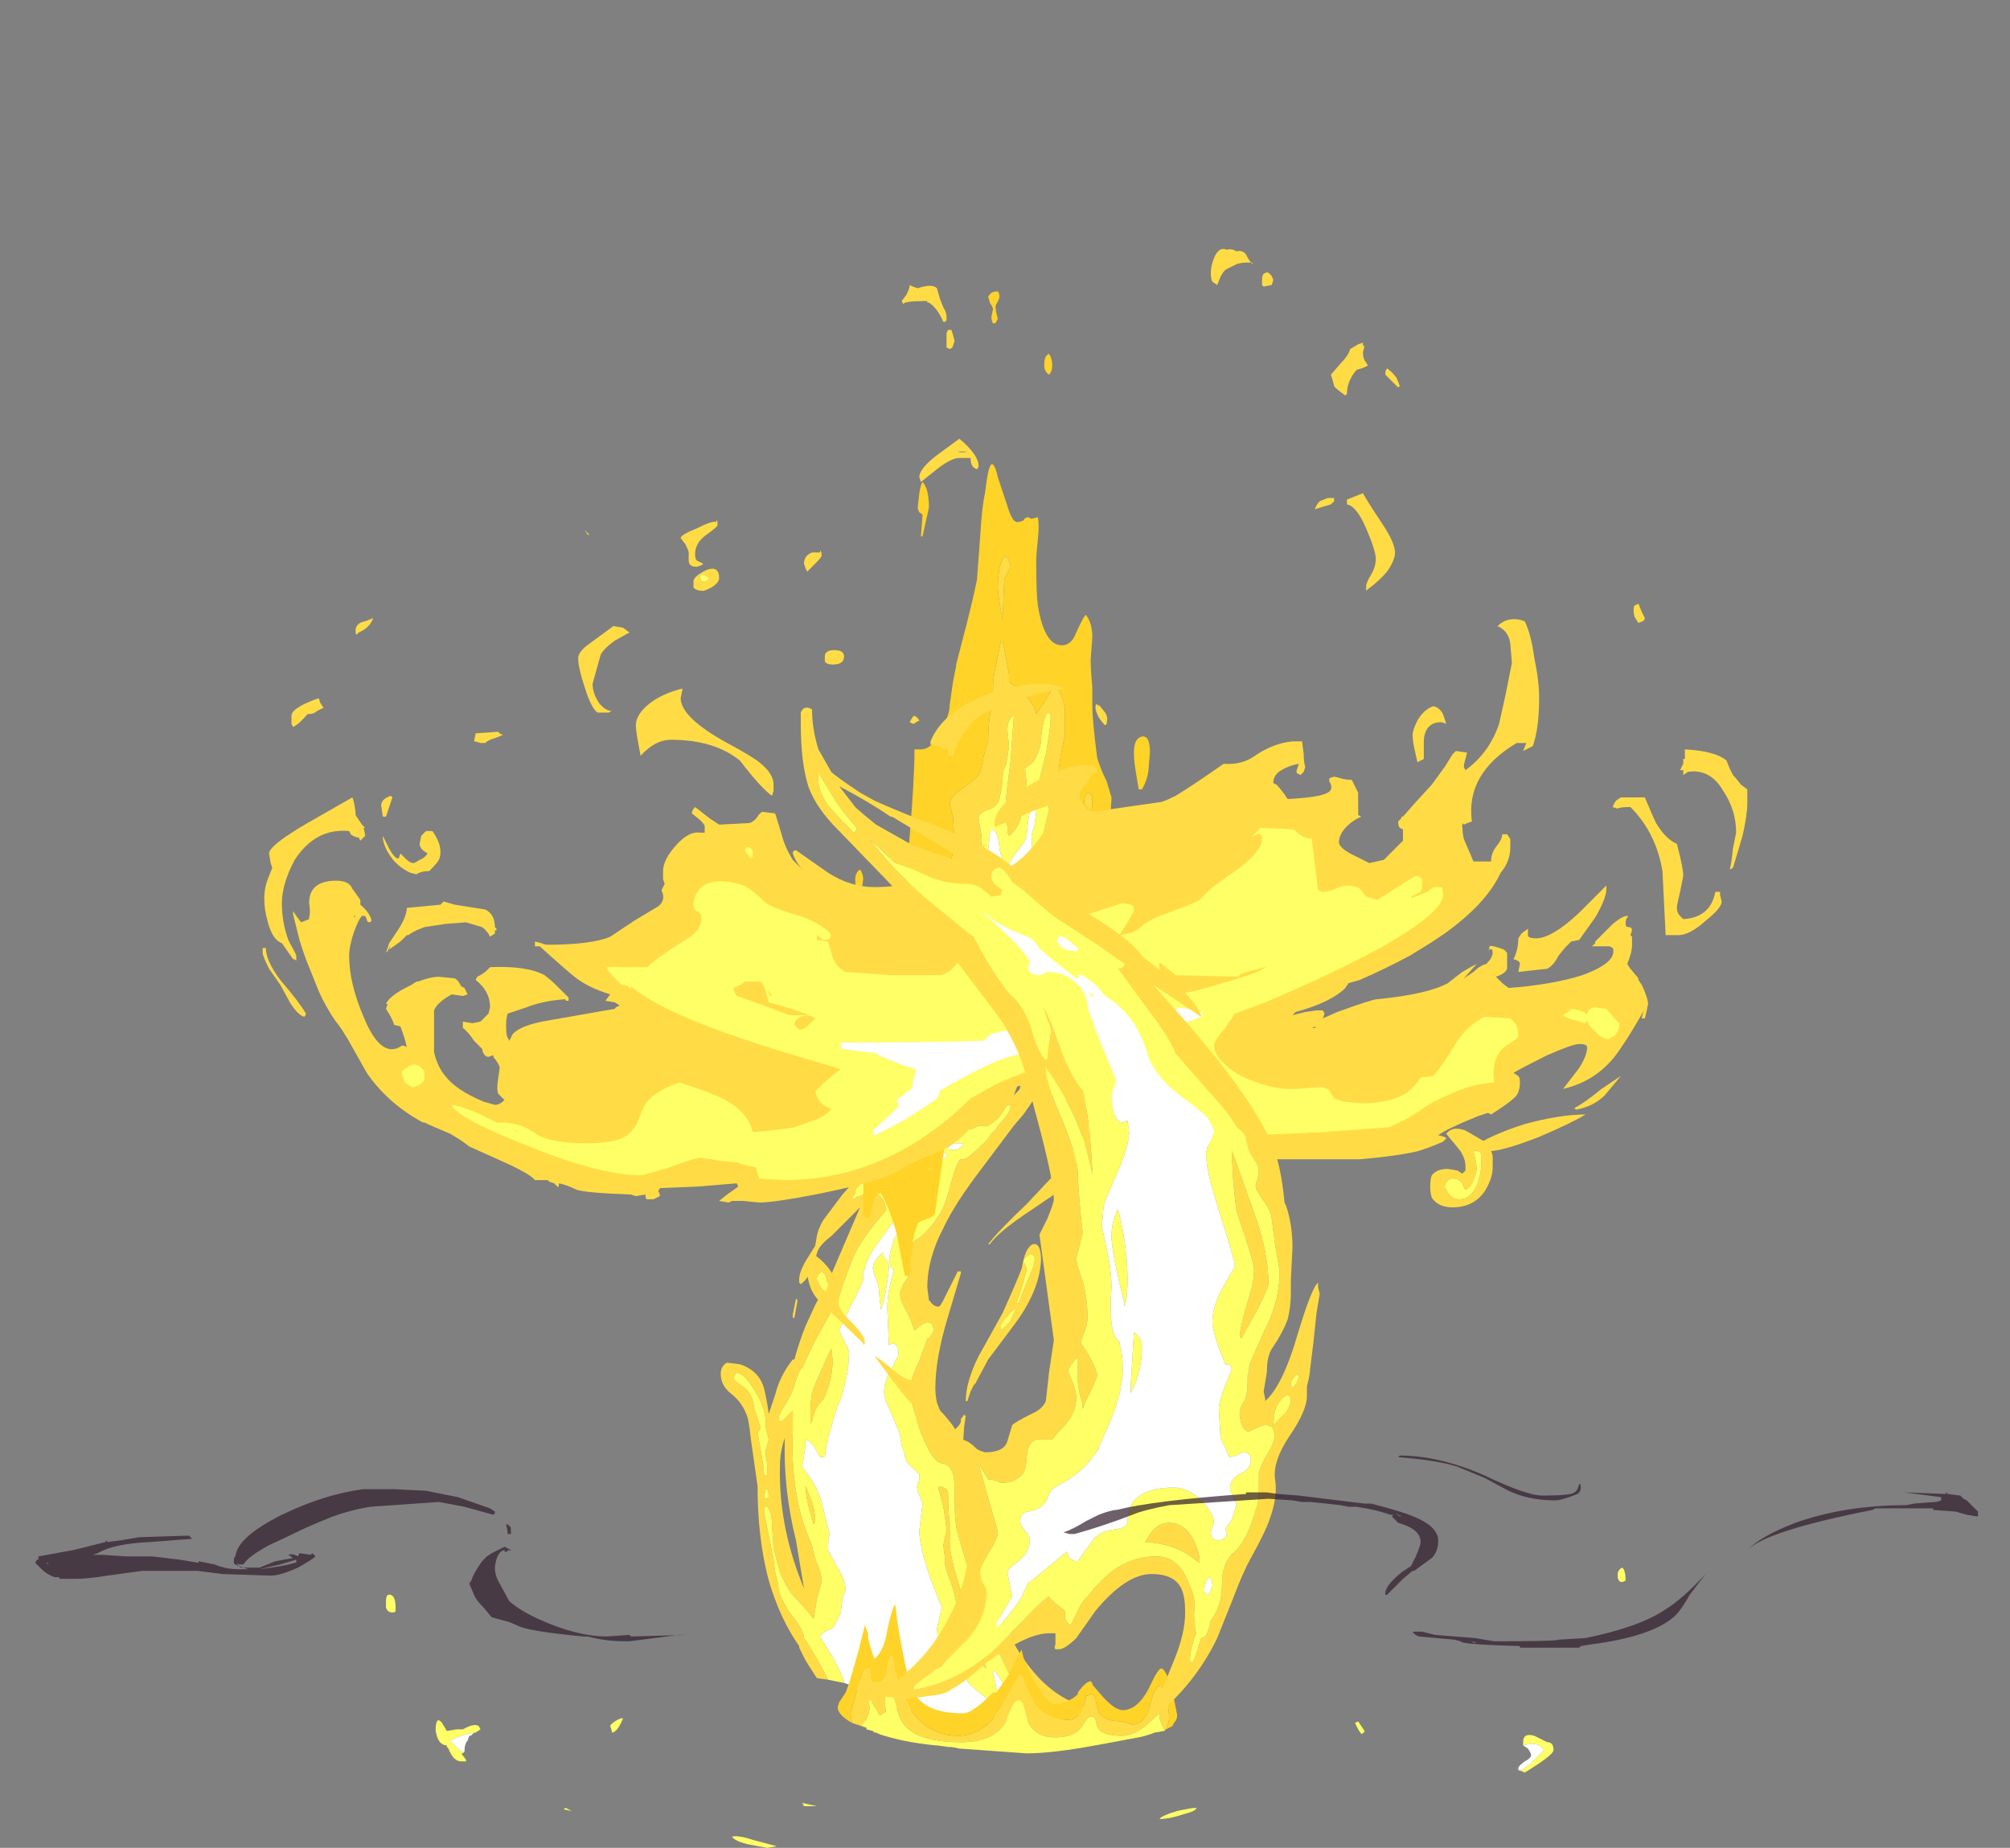 <?xml version="1.0" encoding="UTF-8" standalone="no"?>
<svg xmlns:ffdec="https://www.free-decompiler.com/flash" xmlns:xlink="http://www.w3.org/1999/xlink" ffdec:objectType="frame" height="403.9px" width="439.25px" xmlns="http://www.w3.org/2000/svg">
  <rect width="100%" height="100%" fill="#808080" stroke="none"/>
  <g transform="matrix(1.0, 0.0, 0.0, 1.0, 218.4, 373.8)">
    <use ffdec:characterId="4436" height="49.9" transform="matrix(7.0, 0.0, 0.0, 7.0, -161.0, -319.2)" width="46.35" xlink:href="#shape0"/>
    <use ffdec:characterId="4437" height="6.0" transform="matrix(7.0, 0.0, 0.0, 7.0, -210.7, -55.65)" width="60.7" xlink:href="#shape1"/>
  </g>
  <defs>
    <g id="shape0" transform="matrix(1.0, 0.0, 0.0, 1.0, 23.0, 45.6)">
      <path d="M1.6 -25.1 Q1.65 -25.4 1.9 -25.5 L2.55 -25.5 Q3.4 -25.15 3.35 -23.9 L2.9 -22.25 Q2.7 -21.85 1.95 -20.7 L2.6 -22.95 Q2.7 -23.45 2.7 -23.65 2.7 -24.1 2.3 -24.5 L2.25 -24.55 Q1.85 -24.6 1.7 -24.8 L1.6 -25.1 M1.9 -25.05 L2.3 -24.8 Q2.7 -24.65 2.7 -24.45 L3.1 -24.4 Q3.1 -24.85 2.5 -25.25 L2.1 -25.35 Q1.9 -25.35 1.9 -25.05 M2.1 -25.1 L2.5 -25.1 2.7 -24.85 2.7 -24.8 2.45 -25.0 2.1 -25.1 M-5.35 -0.95 L-5.7 -1.0 -6.05 -1.55 -6.25 -1.95 -6.25 -2.0 Q-6.85 -2.85 -7.2 -4.05 -7.55 -5.35 -7.55 -7.0 L-7.75 -8.4 Q-7.8 -8.85 -7.85 -9.1 -8.0 -9.6 -8.4 -9.9 -8.7 -10.15 -8.7 -10.5 -8.7 -10.75 -8.5 -10.85 L-8.1 -10.8 Q-7.5 -10.6 -7.35 -10.05 -7.25 -9.65 -7.2 -9.25 L-7.0 -9.85 Q-6.85 -10.45 -6.45 -10.95 L-6.4 -10.95 Q-6.25 -11.5 -6.05 -12.0 L-5.75 -12.65 -5.25 -13.6 -4.35 -15.7 -5.25 -14.8 Q-5.65 -14.5 -5.7 -14.25 L-5.85 -13.75 Q-6.0 -13.45 -6.2 -13.3 L-6.25 -13.35 -6.25 -13.45 Q-6.25 -13.7 -6.0 -14.1 L-5.75 -14.5 -5.7 -14.8 Q-5.65 -15.05 -5.5 -15.3 L-4.9 -16.1 -4.1 -17.0 -2.4 -18.55 Q-1.6 -19.0 -1.15 -19.75 L-1.35 -19.05 Q-1.35 -18.8 -0.9 -18.8 L0.1 -19.6 0.35 -19.95 0.4 -20.05 Q0.7 -20.8 1.1 -21.75 L1.25 -21.05 Q1.2 -20.55 0.7 -19.85 L0.45 -19.2 1.1 -19.85 1.9 -20.55 Q1.5 -19.65 0.75 -18.6 L0.45 -18.25 -0.6 -16.85 Q-1.4 -15.8 -1.75 -15.05 -2.25 -14.1 -2.25 -13.2 L-2.2 -12.8 -2.15 -12.75 Q-2.05 -12.6 -1.9 -12.6 -1.85 -12.6 -1.75 -12.8 L-1.3 -13.7 -1.2 -13.7 Q-1.2 -13.75 -1.2 -13.65 L-1.6 -12.3 Q-2.0 -11.0 -2.0 -10.05 -2.0 -9.85 -1.95 -9.6 L-1.85 -9.35 Q-1.65 -8.85 -1.4 -8.75 -1.35 -8.8 -1.3 -8.85 -1.2 -8.95 -1.2 -9.05 L-1.2 -9.1 -1.15 -9.15 -1.1 -9.25 -1.1 -9.2 -1.05 -9.2 -1.1 -8.85 -1.15 -8.1 -0.4 -4.1 Q0.8 -0.35 3.0 -0.05 L2.2 0.25 0.6 -0.65 Q0.5 -0.75 0.2 -1.35 -0.05 -1.9 -0.1 -1.9 L-0.95 -4.35 Q-1.3 -5.45 -1.35 -5.75 -1.4 -6.05 -1.4 -6.9 -1.4 -7.2 -1.45 -7.4 -1.55 -7.65 -1.75 -7.7 -2.1 -7.7 -2.5 -8.8 L-2.75 -9.65 -2.8 -9.95 Q-2.8 -10.3 -2.5 -10.9 -2.3 -11.45 -2.25 -11.6 L-2.2 -11.6 Q-2.05 -11.8 -2.05 -11.9 L-2.1 -12.05 Q-2.1 -12.1 -2.2 -12.1 -2.35 -12.15 -2.65 -11.85 -2.75 -12.2 -2.95 -12.55 -3.1 -12.8 -3.1 -13.05 L-3.0 -13.3 Q-2.85 -13.5 -2.85 -13.55 L-2.9 -13.75 -2.85 -14.45 -2.65 -14.65 Q-2.2 -14.9 -1.8 -15.6 -1.7 -15.75 -1.5 -16.5 -1.3 -17.2 -1.2 -17.2 -1.05 -17.15 -0.65 -17.55 -0.3 -17.85 -0.3 -17.95 L-0.1 -18.15 -0.05 -18.25 Q0.35 -18.65 0.35 -18.85 L0.3 -18.9 0.25 -18.9 0.05 -18.6 Q-0.1 -18.4 -0.35 -18.25 L-0.65 -18.25 -0.85 -18.15 -0.9 -18.15 Q-1.15 -18.15 -1.35 -18.0 L-1.6 -17.85 Q-1.7 -17.85 -1.9 -18.25 L-1.95 -18.3 -2.35 -18.0 -2.5 -17.65 -4.25 -16.5 Q-4.5 -16.3 -4.5 -16.2 L-4.5 -16.15 -4.6 -16.0 -4.55 -15.95 -4.4 -16.05 -4.35 -16.05 -4.25 -16.1 -4.1 -16.15 -3.85 -16.1 Q-3.55 -16.0 -3.55 -15.6 L-4.0 -15.05 Q-4.45 -14.45 -4.6 -14.05 L-4.9 -13.25 Q-5.05 -12.7 -5.25 -12.45 L-5.8 -11.45 -6.15 -10.7 -6.2 -10.65 Q-6.3 -10.5 -6.4 -10.15 -6.4 -10.05 -6.65 -9.6 -6.9 -9.25 -6.9 -9.05 L-6.8 -9.0 -6.45 -9.35 -6.45 -8.7 Q-6.5 -7.55 -6.3 -6.55 -6.15 -5.8 -5.85 -5.15 -5.8 -4.85 -5.7 -4.6 -5.55 -4.25 -5.55 -4.0 L-5.7 -3.45 -5.8 -2.85 -5.95 -3.05 -6.5 -3.65 Q-6.7 -3.95 -6.85 -4.3 L-7.05 -5.05 -7.1 -5.8 Q-7.1 -6.25 -7.3 -6.4 L-7.3 -6.35 -7.35 -6.3 Q-7.35 -6.15 -7.2 -5.45 L-7.05 -4.7 -7.0 -4.3 Q-6.9 -3.95 -6.9 -3.85 -6.9 -3.6 -6.55 -3.05 -6.1 -2.5 -6.1 -2.25 -5.75 -1.75 -5.35 -0.95 M3.15 -18.85 L2.15 -16.4 0.75 -15.45 Q-0.05 -14.9 -0.3 -14.55 L-0.35 -14.55 Q0.0 -15.0 0.85 -15.8 1.75 -16.75 2.05 -17.1 L3.15 -18.85 M1.0 -14.25 Q0.75 -14.15 0.75 -14.0 0.85 -13.85 0.85 -13.75 L0.7 -13.2 0.55 -12.75 0.55 -12.7 0.6 -12.7 0.85 -13.35 Q1.1 -13.9 1.1 -14.0 L1.1 -14.15 1.0 -14.25 M0.45 -12.5 Q0.4 -12.5 0.25 -12.3 0.05 -12.1 0.05 -12.0 L0.05 -11.9 0.1 -11.9 0.35 -12.15 Q0.45 -12.4 0.5 -12.5 0.5 -12.6 0.45 -12.5 M0.1 -12.4 Q0.55 -13.4 0.7 -13.8 0.8 -14.45 1.05 -14.55 1.3 -14.6 1.3 -14.05 1.25 -13.05 0.4 -11.95 L-0.35 -10.95 -0.75 -10.2 -0.8 -10.15 -0.9 -9.95 -1.0 -9.65 -1.05 -9.65 Q-1.05 -10.25 -0.65 -11.05 L0.1 -12.4 M-5.2 -10.9 Q-5.25 -10.15 -5.5 -9.7 L-5.6 -9.6 Q-5.8 -9.35 -5.85 -9.0 L-5.9 -8.95 -5.9 -9.25 Q-5.9 -9.6 -5.85 -9.9 L-5.7 -10.3 -5.25 -11.3 -5.2 -10.9 M-6.4 -12.6 L-6.35 -12.85 -6.3 -12.8 -6.4 -12.25 -6.45 -12.25 -6.45 -12.35 -6.4 -12.6 M-7.75 -10.15 Q-7.95 -10.45 -8.1 -10.5 -8.25 -10.6 -8.3 -10.35 -8.3 -10.3 -8.0 -10.1 -7.7 -9.9 -7.65 -9.4 L-7.45 -8.8 -7.55 -8.65 -7.45 -8.1 Q-7.35 -7.55 -7.35 -7.35 L-7.25 -7.3 -7.25 -7.7 -7.3 -8.0 -7.3 -8.1 -7.25 -8.25 -7.2 -8.45 -7.3 -8.85 Q-7.25 -9.45 -7.75 -10.15 M-6.7 -8.5 Q-6.85 -8.05 -6.85 -7.65 -6.9 -5.85 -6.2 -4.05 L-6.1 -3.8 -6.35 -5.3 Q-6.75 -6.9 -6.7 -8.5 M-7.2 -6.7 Q-7.2 -6.8 -7.25 -6.9 L-7.3 -6.9 -7.35 -6.65 -7.3 -6.6 -7.25 -6.6 Q-7.2 -6.6 -7.2 -6.7 M-5.85 -6.5 Q-5.75 -6.2 -5.75 -5.9 L-5.8 -5.8 Q-6.05 -6.6 -6.05 -7.0 L-5.85 -6.5 M-1.75 -6.35 L-1.9 -6.9 Q-1.9 -7.05 -1.75 -6.95 -1.6 -6.9 -1.6 -6.75 -1.6 -6.2 -1.55 -5.85 -1.55 -5.55 -1.55 -5.2 -1.55 -4.8 -1.15 -3.55 L-0.7 -2.05 -0.4 -1.3 Q-0.75 -1.55 -0.85 -1.7 L-1.3 -2.75 Q-1.3 -3.25 -1.45 -3.8 L-1.65 -4.35 -1.7 -4.55 -1.7 -4.75 -1.75 -5.15 -1.7 -5.4 -1.65 -5.6 Q-1.65 -5.75 -1.75 -6.35" fill="#ffdc45" fill-rule="evenodd" stroke="none"/>
      <path d="M2.1 -25.1 L2.45 -25.0 2.7 -24.8 2.7 -24.85 2.5 -25.1 2.1 -25.1 M1.9 -25.05 Q1.9 -25.35 2.1 -25.35 L2.5 -25.25 Q3.1 -24.85 3.1 -24.4 L2.7 -24.45 Q2.7 -24.65 2.3 -24.8 L1.9 -25.05 M-5.35 -0.95 Q-5.75 -1.75 -6.1 -2.25 -6.1 -2.5 -6.55 -3.05 -6.9 -3.6 -6.9 -3.85 -6.9 -3.95 -7.0 -4.3 L-7.05 -4.7 -7.2 -5.45 Q-7.35 -6.15 -7.35 -6.3 L-7.3 -6.35 -7.3 -6.4 Q-7.1 -6.25 -7.1 -5.8 L-7.05 -5.05 -6.85 -4.3 Q-6.7 -3.95 -6.5 -3.65 L-5.95 -3.05 -5.8 -2.85 -5.7 -3.45 -5.55 -4.0 Q-5.55 -4.25 -5.7 -4.6 -5.8 -4.85 -5.85 -5.15 -6.15 -5.8 -6.3 -6.55 -6.5 -7.55 -6.45 -8.7 L-6.45 -9.35 -6.8 -9.0 -6.9 -9.05 Q-6.9 -9.25 -6.65 -9.6 -6.4 -10.05 -6.4 -10.15 -6.3 -10.5 -6.2 -10.65 L-6.15 -10.7 -5.8 -11.45 -5.25 -12.45 Q-5.05 -12.7 -4.9 -13.25 L-4.6 -14.05 Q-4.45 -14.45 -4.0 -15.05 L-3.55 -15.6 Q-3.55 -16.0 -3.85 -16.1 L-4.1 -16.15 -4.25 -16.1 -4.35 -16.05 -4.4 -16.05 -4.55 -15.95 -4.6 -16.0 -4.5 -16.15 -4.5 -16.2 Q-4.5 -16.3 -4.25 -16.5 L-2.5 -17.65 -2.35 -18.0 -1.95 -18.3 -1.9 -18.25 Q-1.7 -17.85 -1.6 -17.85 L-1.35 -18.0 Q-1.15 -18.15 -0.9 -18.15 L-0.85 -18.15 -0.65 -18.25 -0.35 -18.25 Q-0.1 -18.4 0.05 -18.6 L0.25 -18.9 0.3 -18.9 0.35 -18.85 Q0.35 -18.65 -0.05 -18.25 L-0.1 -18.15 -0.3 -17.95 Q-0.3 -17.85 -0.65 -17.55 -1.05 -17.15 -1.2 -17.2 -1.3 -17.2 -1.5 -16.5 -1.7 -15.75 -1.8 -15.6 -2.2 -14.9 -2.65 -14.65 L-2.85 -14.45 -2.9 -13.75 -2.85 -13.55 Q-2.85 -13.5 -3.0 -13.3 L-3.1 -13.05 Q-3.1 -12.8 -2.95 -12.55 -2.75 -12.2 -2.65 -11.85 -2.35 -12.15 -2.2 -12.1 -2.1 -12.1 -2.1 -12.05 L-2.05 -11.9 Q-2.05 -11.8 -2.2 -11.6 L-2.25 -11.6 Q-2.3 -11.45 -2.5 -10.9 -2.8 -10.3 -2.8 -9.95 L-2.75 -9.65 -2.5 -8.8 Q-2.1 -7.7 -1.75 -7.7 -1.55 -7.65 -1.45 -7.4 -1.4 -7.2 -1.4 -6.9 -1.4 -6.05 -1.35 -5.75 -1.3 -5.45 -0.95 -4.35 L-0.1 -1.9 Q-0.05 -1.9 0.2 -1.35 0.5 -0.75 0.6 -0.65 L2.2 0.25 1.25 0.35 0.2 -0.7 -0.15 -1.25 -0.2 -1.2 -0.05 -0.5 -0.3 -0.3 Q-0.85 -0.7 -1.0 -0.9 -1.05 -1.05 -1.35 -1.15 L-1.9 -1.95 -1.95 -2.55 -1.8 -3.2 -2.15 -4.1 Q-2.5 -5.1 -2.5 -5.6 L-2.4 -6.45 -2.5 -6.7 Q-2.6 -6.9 -2.55 -7.1 L-2.5 -7.2 Q-2.5 -7.3 -2.5 -7.35 L-2.7 -7.55 Q-2.95 -7.75 -2.95 -7.95 L-3.05 -8.25 Q-3.1 -8.5 -3.1 -8.6 L-3.35 -9.2 -3.55 -9.65 -3.6 -9.9 Q-3.6 -10.3 -3.35 -10.7 L-3.15 -11.1 Q-3.15 -11.25 -3.2 -11.35 -3.25 -11.5 -3.45 -11.4 L-3.5 -12.55 Q-3.5 -12.9 -3.4 -13.35 L-3.3 -13.75 -3.4 -13.85 -3.45 -14.0 -3.4 -14.35 Q-3.3 -14.6 -3.3 -14.7 L-3.2 -14.85 -3.0 -15.1 -2.05 -16.9 -1.65 -17.3 -1.65 -17.35 -1.7 -17.4 -1.75 -17.4 -2.0 -17.3 -2.0 -17.4 Q-2.15 -17.45 -2.25 -17.25 L-3.05 -15.6 -3.6 -14.85 Q-4.15 -14.15 -4.2 -13.75 L-4.25 -13.75 -4.25 -13.45 Q-4.25 -13.35 -4.65 -12.6 L-5.0 -11.85 -4.85 -11.55 Q-4.65 -11.2 -4.7 -11.05 -4.7 -10.55 -4.95 -9.7 L-5.05 -9.5 Q-5.4 -8.4 -5.45 -7.9 L-5.6 -7.9 -5.8 -8.25 Q-6.1 -8.6 -6.05 -8.3 L-6.15 -7.6 -5.9 -7.25 Q-5.6 -6.8 -5.5 -6.3 L-5.3 -5.5 Q-5.35 -5.4 -5.35 -5.0 L-5.1 -4.55 Q-4.8 -4.05 -4.8 -3.75 -4.85 -3.6 -4.9 -3.5 L-4.95 -3.05 Q-5.0 -2.9 -5.15 -2.65 L-5.2 -2.55 -5.35 -2.5 Q-5.6 -2.35 -5.6 -2.3 L-5.2 -1.65 Q-4.85 -1.0 -4.85 -0.9 L-4.85 -0.85 -5.35 -0.95 M0.45 -12.5 Q0.5 -12.6 0.5 -12.5 0.45 -12.4 0.35 -12.15 L0.1 -11.9 0.05 -11.9 0.05 -12.0 Q0.05 -12.1 0.25 -12.3 0.4 -12.5 0.45 -12.5 M1.0 -14.25 L1.1 -14.15 1.1 -14.0 Q1.1 -13.9 0.85 -13.35 L0.6 -12.7 0.55 -12.7 0.55 -12.75 0.7 -13.2 0.85 -13.75 Q0.85 -13.85 0.75 -14.0 0.75 -14.15 1.0 -14.25 M-1.15 -17.7 L-1.4 -17.7 Q-1.55 -17.65 -1.6 -17.55 -1.65 -17.5 -1.55 -17.5 L-1.35 -17.5 Q-1.2 -17.55 -1.1 -17.7 L-1.15 -17.7 M-3.45 -13.85 Q-3.45 -13.6 -3.6 -12.8 L-3.7 -12.5 -3.75 -12.95 Q-3.75 -13.25 -3.85 -13.45 -3.95 -13.7 -3.95 -13.8 -3.95 -14.0 -3.65 -14.3 -3.65 -14.2 -3.55 -14.1 -3.45 -13.95 -3.45 -13.85 M-5.2 -10.9 L-5.25 -11.3 -5.7 -10.3 -5.85 -9.9 Q-5.9 -9.6 -5.9 -9.25 L-5.9 -8.95 -5.85 -9.0 Q-5.8 -9.35 -5.6 -9.6 L-5.5 -9.7 Q-5.25 -10.15 -5.2 -10.9 M-7.75 -10.15 Q-7.25 -9.45 -7.3 -8.85 L-7.2 -8.45 -7.25 -8.25 -7.3 -8.1 -7.3 -8.0 -7.25 -7.7 -7.25 -7.3 -7.35 -7.35 Q-7.35 -7.55 -7.45 -8.1 L-7.55 -8.65 -7.45 -8.8 -7.65 -9.4 Q-7.7 -9.9 -8.0 -10.1 -8.3 -10.3 -8.3 -10.35 -8.25 -10.6 -8.1 -10.5 -7.95 -10.45 -7.75 -10.15 M-5.85 -6.5 L-6.05 -7.0 Q-6.05 -6.6 -5.8 -5.8 L-5.75 -5.9 Q-5.75 -6.2 -5.85 -6.5 M-7.2 -6.7 Q-7.2 -6.6 -7.25 -6.6 L-7.3 -6.6 -7.35 -6.65 -7.3 -6.9 -7.25 -6.9 Q-7.2 -6.8 -7.2 -6.7 M-1.75 -6.35 Q-1.65 -5.75 -1.65 -5.6 L-1.7 -5.4 -1.75 -5.15 -1.7 -4.75 -1.7 -4.55 -1.65 -4.35 -1.45 -3.8 Q-1.3 -3.25 -1.3 -2.75 L-0.85 -1.7 Q-0.75 -1.55 -0.4 -1.3 L-0.7 -2.05 -1.15 -3.55 Q-1.55 -4.8 -1.55 -5.2 -1.55 -5.55 -1.55 -5.85 -1.6 -6.2 -1.6 -6.75 -1.6 -6.9 -1.75 -6.95 -1.9 -7.05 -1.9 -6.9 L-1.75 -6.35" fill="#ffff66" fill-rule="evenodd" stroke="none"/>
      <path d="M1.25 0.35 L-3.75 -0.1 -4.7 -0.8 -4.85 -0.85 -4.85 -0.9 Q-4.85 -1.0 -5.2 -1.65 L-5.6 -2.3 Q-5.6 -2.35 -5.35 -2.5 L-5.2 -2.55 -5.15 -2.65 Q-5.0 -2.9 -4.95 -3.05 L-4.9 -3.5 Q-4.85 -3.6 -4.8 -3.75 -4.8 -4.05 -5.1 -4.55 L-5.35 -5.0 Q-5.35 -5.4 -5.3 -5.5 L-5.5 -6.3 Q-5.6 -6.8 -5.9 -7.25 L-6.15 -7.6 -6.05 -8.3 Q-6.1 -8.6 -5.8 -8.25 L-5.6 -7.9 -5.45 -7.9 Q-5.4 -8.4 -5.05 -9.5 L-4.95 -9.7 Q-4.7 -10.55 -4.7 -11.05 -4.65 -11.2 -4.85 -11.55 L-5.0 -11.85 -4.65 -12.6 Q-4.25 -13.35 -4.25 -13.45 L-4.25 -13.75 -4.2 -13.75 Q-4.15 -14.15 -3.6 -14.85 L-3.05 -15.6 -2.25 -17.25 Q-2.15 -17.45 -2.0 -17.4 L-2.0 -17.3 -1.75 -17.4 -1.7 -17.4 -1.65 -17.35 -1.65 -17.3 -2.05 -16.9 -3.0 -15.1 -3.2 -14.85 -3.3 -14.7 Q-3.3 -14.6 -3.4 -14.35 L-3.45 -14.0 -3.4 -13.85 -3.3 -13.75 -3.4 -13.35 Q-3.5 -12.9 -3.5 -12.55 L-3.45 -11.4 Q-3.25 -11.5 -3.2 -11.35 -3.15 -11.25 -3.15 -11.1 L-3.35 -10.7 Q-3.6 -10.3 -3.6 -9.9 L-3.55 -9.65 -3.35 -9.2 -3.1 -8.6 Q-3.1 -8.5 -3.05 -8.25 L-2.95 -7.95 Q-2.95 -7.75 -2.7 -7.55 L-2.5 -7.35 Q-2.5 -7.3 -2.5 -7.2 L-2.55 -7.1 Q-2.6 -6.9 -2.5 -6.7 L-2.4 -6.45 -2.5 -5.6 Q-2.5 -5.1 -2.15 -4.1 L-1.8 -3.2 -1.95 -2.55 -1.9 -1.95 -1.35 -1.15 Q-1.05 -1.05 -1.0 -0.9 -0.85 -0.7 -0.3 -0.3 L-0.05 -0.5 -0.2 -1.2 -0.15 -1.25 0.2 -0.7 1.25 0.35 M-3.45 -13.85 Q-3.45 -13.95 -3.55 -14.1 -3.65 -14.2 -3.65 -14.3 -3.95 -14.0 -3.95 -13.8 -3.95 -13.7 -3.85 -13.45 -3.75 -13.25 -3.75 -12.95 L-3.7 -12.5 -3.6 -12.8 Q-3.45 -13.6 -3.45 -13.85 M-1.15 -17.7 L-1.1 -17.7 Q-1.2 -17.55 -1.35 -17.5 L-1.55 -17.5 Q-1.65 -17.5 -1.6 -17.55 -1.55 -17.65 -1.4 -17.7 L-1.15 -17.7" fill="#ffffff" fill-rule="evenodd" stroke="none"/>
      <path d="M-3.75 0.75 L-3.85 0.7 -3.9 0.7 -3.85 0.7 -3.75 0.75" fill="#ffb74c" fill-rule="evenodd" stroke="none"/>
      <path d="M0.35 -35.7 L0.25 -35.5 Q0.15 -35.35 0.15 -35.25 L0.1 -34.1 0.1 -34.05 0.0 -34.6 -0.05 -35.0 Q-0.05 -35.85 0.2 -36.05 0.35 -35.85 0.35 -35.7 M-0.8 -23.5 L-0.25 -22.9 Q-0.75 -22.5 -1.15 -22.0 L-2.85 -17.9 -3.0 -17.2 -3.05 -17.2 Q-3.1 -17.55 -3.05 -18.3 L-2.2 -21.95 -1.85 -23.35 Q-1.45 -25.05 -1.45 -25.6 L-1.55 -26.4 -1.45 -26.75 -1.4 -27.05 -1.45 -27.9 -1.55 -28.3 Q-1.55 -28.5 -1.2 -28.75 -0.75 -29.05 -0.65 -29.2 -0.55 -29.4 -0.5 -29.75 L-0.35 -30.3 Q-0.35 -31.0 -0.2 -31.45 L-0.2 -31.95 Q-0.2 -32.25 -0.1 -32.65 L0.05 -33.4 0.1 -33.4 0.3 -32.35 0.3 -32.1 0.6 -31.9 Q1.1 -31.45 1.15 -31.1 L1.45 -31.55 Q1.6 -31.85 1.75 -32.0 2.0 -31.65 2.05 -31.2 L2.05 -30.45 Q1.85 -29.55 1.85 -29.3 L1.85 -25.45 1.45 -24.7 1.35 -25.5 Q1.25 -26.3 1.25 -26.75 1.25 -26.9 1.55 -28.1 1.55 -28.3 1.4 -28.55 L1.25 -29.05 1.45 -29.85 Q1.6 -30.7 1.6 -30.95 L1.6 -31.1 1.5 -31.15 Q1.4 -31.0 1.35 -30.7 1.3 -30.45 1.3 -30.25 1.25 -29.9 1.05 -29.6 L0.8 -29.4 0.85 -28.95 0.75 -28.35 0.65 -27.8 Q0.55 -27.5 0.3 -27.3 0.25 -27.35 0.25 -27.6 0.2 -27.75 0.15 -27.8 L0.2 -28.35 Q0.2 -28.5 0.35 -29.65 L0.45 -31.0 0.45 -31.05 Q0.25 -30.95 0.25 -30.6 L0.3 -30.1 Q0.25 -29.7 0.2 -29.5 0.1 -29.35 0.1 -29.1 0.1 -28.9 0.0 -28.45 -0.05 -28.2 -0.4 -28.1 -0.65 -28.0 -0.65 -27.85 L-0.55 -27.25 Q-0.55 -26.7 -1.0 -24.7 L-1.45 -22.75 -1.45 -22.65 Q-1.15 -22.75 -0.85 -23.4 L-0.8 -23.5 M0.6 -24.55 L-0.45 -24.3 -0.25 -24.75 0.0 -25.95 0.05 -26.5 0.3 -26.3 0.2 -25.0 0.6 -24.55 M2.75 -28.65 Q2.9 -28.6 2.9 -28.45 L2.9 -28.2 2.8 -28.1 Q2.65 -28.25 2.65 -28.35 2.65 -28.55 2.75 -28.65 M-4.6 0.4 L-4.65 0.1 -4.45 -0.6 -4.2 -1.25 -4.05 -1.3 Q-4.05 -1.35 -4.05 -1.25 L-4.0 -0.9 -3.85 -0.85 Q-3.55 -0.85 -3.5 -1.25 -3.45 -1.65 -3.35 -1.7 -3.25 -0.95 -2.95 -0.35 -2.4 0.8 -1.3 0.8 -0.45 0.8 0.1 -0.15 L0.45 -0.8 Q0.6 -1.1 0.65 -1.1 0.75 -1.1 0.8 -0.85 L1.0 -0.4 Q1.3 0.3 2.15 0.3 2.45 0.3 2.6 -0.05 2.7 -0.25 2.7 -0.45 L2.75 -0.45 2.85 -0.5 Q2.95 -0.5 3.0 -0.35 L3.05 -0.1 Q3.15 0.35 3.8 0.35 L4.0 0.4 4.15 0.45 Q4.55 0.45 4.7 -0.15 4.85 -0.75 5.0 -0.75 5.15 -0.75 5.25 -0.3 L5.3 0.2 Q5.3 0.4 5.2 0.6 L5.15 0.65 5.15 0.6 5.05 0.4 5.0 0.25 5.0 0.1 4.55 0.5 Q4.15 0.8 3.85 0.8 3.15 0.8 3.05 0.5 L3.0 0.3 Q2.95 0.2 2.85 0.2 2.75 0.2 2.55 0.55 2.3 0.85 1.75 0.85 1.05 0.85 0.85 0.25 L0.75 -0.15 Q0.7 -0.3 0.6 -0.3 0.5 -0.3 0.4 -0.1 L0.2 0.35 Q-0.15 1.0 -1.2 1.0 -2.65 1.0 -3.05 0.35 -3.15 0.15 -3.25 -0.2 -3.35 -0.55 -3.4 -0.7 L-3.5 -0.5 Q-3.55 -0.45 -3.55 -0.35 L-3.55 0.05 -3.7 0.15 -3.75 0.15 -3.85 -0.05 -3.9 -0.1 -4.0 -0.3 -4.1 -0.3 -4.05 -0.1 Q-4.05 0.1 -4.15 0.25 L-4.15 0.3 Q-4.3 0.4 -4.3 0.5 L-4.6 0.4" fill="#ffdc45" fill-rule="evenodd" stroke="none"/>
      <path d="M1.45 -24.7 L0.6 -24.55 0.2 -25.0 0.85 -25.75 0.95 -26.15 0.95 -26.8 Q1.05 -26.95 1.0 -27.3 L1.1 -27.65 1.15 -28.05 1.15 -28.15 1.1 -28.2 Q0.95 -28.15 0.9 -27.8 L0.85 -27.3 Q0.8 -27.1 0.55 -26.8 0.3 -26.5 0.3 -26.35 0.05 -26.5 0.0 -26.95 -0.05 -27.4 -0.2 -27.5 L-0.25 -27.5 -0.3 -27.35 -0.35 -26.85 -0.25 -24.75 -0.45 -24.3 -0.8 -24.0 -0.8 -23.5 -0.85 -23.4 Q-1.15 -22.75 -1.45 -22.65 L-1.45 -22.75 -1.0 -24.7 Q-0.55 -26.7 -0.55 -27.25 L-0.65 -27.85 Q-0.65 -28.0 -0.4 -28.1 -0.05 -28.2 0.0 -28.45 0.1 -28.9 0.1 -29.1 0.1 -29.35 0.2 -29.5 0.25 -29.7 0.3 -30.1 L0.25 -30.6 Q0.25 -30.95 0.45 -31.05 L0.45 -31.0 0.35 -29.65 Q0.2 -28.5 0.2 -28.35 L0.15 -27.8 Q0.2 -27.75 0.25 -27.6 0.25 -27.35 0.3 -27.3 0.55 -27.5 0.65 -27.8 L0.75 -28.35 0.85 -28.95 0.8 -29.4 1.05 -29.6 Q1.25 -29.9 1.3 -30.25 1.3 -30.45 1.35 -30.7 1.4 -31.0 1.5 -31.15 L1.6 -31.1 1.6 -30.95 Q1.6 -30.7 1.45 -29.85 L1.25 -29.05 1.4 -28.55 Q1.55 -28.3 1.55 -28.1 1.25 -26.9 1.25 -26.75 1.25 -26.3 1.35 -25.5 L1.45 -24.7 M5.15 0.65 L4.85 0.7 Q4.6 0.8 4.35 0.85 L3.0 1.1 Q1.65 1.35 0.85 1.35 L-1.25 1.2 -1.5 1.15 -1.6 1.15 -1.95 1.1 -2.0 1.1 Q-3.0 1.0 -3.75 0.75 L-3.85 0.7 -3.9 0.7 -3.95 0.65 -4.15 0.6 -4.15 0.55 -4.3 0.5 Q-4.3 0.4 -4.15 0.3 L-4.15 0.25 Q-4.05 0.1 -4.05 -0.1 L-4.1 -0.3 -4.0 -0.3 -3.9 -0.1 -3.85 -0.05 -3.75 0.15 -3.7 0.15 -3.55 0.05 -3.55 -0.35 Q-3.55 -0.45 -3.5 -0.5 L-3.4 -0.7 Q-3.35 -0.55 -3.25 -0.2 -3.15 0.15 -3.05 0.35 -2.65 1.0 -1.2 1.0 -0.15 1.0 0.2 0.35 L0.4 -0.1 Q0.5 -0.3 0.6 -0.3 0.7 -0.3 0.75 -0.15 L0.85 0.25 Q1.05 0.85 1.75 0.85 2.3 0.85 2.55 0.55 2.75 0.2 2.85 0.2 2.95 0.2 3.0 0.3 L3.05 0.5 Q3.15 0.8 3.85 0.8 4.15 0.8 4.55 0.5 L5.0 0.1 5.0 0.25 5.05 0.4 5.15 0.6 5.15 0.65" fill="#ffff66" fill-rule="evenodd" stroke="none"/>
      <path d="M-0.25 -24.75 L-0.35 -26.85 -0.3 -27.35 -0.25 -27.5 -0.2 -27.5 Q-0.05 -27.4 0.0 -26.95 0.05 -26.5 0.3 -26.35 0.3 -26.5 0.55 -26.8 0.8 -27.1 0.85 -27.3 L0.9 -27.8 Q0.95 -28.15 1.1 -28.2 L1.15 -28.15 1.15 -28.05 1.1 -27.65 1.0 -27.3 Q1.05 -26.95 0.95 -26.8 L0.95 -26.15 0.85 -25.75 0.2 -25.0 0.3 -26.3 0.05 -26.5 0.0 -25.95 -0.25 -24.75" fill="#ffffff" fill-rule="evenodd" stroke="none"/>
      <path d="M1.4 -42.0 Q1.4 -42.3 1.55 -42.35 1.65 -42.2 1.65 -42.0 1.65 -41.8 1.55 -41.7 1.4 -41.8 1.4 -42.0 M0.9 -37.25 L1.0 -37.2 1.2 -37.25 Q1.25 -37.0 1.2 -36.55 1.15 -36.05 1.15 -35.9 1.15 -34.85 1.2 -34.5 1.4 -33.25 1.95 -33.25 2.25 -33.25 2.4 -33.65 2.65 -34.2 2.7 -34.2 2.9 -33.95 2.9 -33.5 L2.85 -32.8 Q2.85 -32.5 2.9 -31.95 L2.9 -31.35 Q2.9 -30.95 3.05 -29.75 3.15 -29.4 3.35 -29.0 L3.5 -28.5 3.45 -27.55 2.55 -25.55 2.75 -20.6 0.2 -21.55 0.0 -21.45 -1.25 -19.8 Q-1.55 -18.85 -1.7 -17.7 L-2.0 -15.6 Q-2.0 -15.4 -2.25 -15.35 -2.5 -15.25 -2.55 -15.2 L-2.65 -14.9 -2.7 -14.65 -2.75 -14.15 -2.8 -13.6 -2.95 -13.55 -3.2 -14.85 Q-3.4 -15.6 -3.7 -16.15 -3.95 -16.05 -3.95 -15.8 L-4.05 -15.4 -4.15 -15.35 Q-4.25 -15.4 -4.25 -15.75 -4.25 -17.25 -4.1 -19.05 L-3.55 -22.05 Q-3.0 -24.45 -3.0 -24.65 -2.95 -25.5 -2.8 -27.3 -2.65 -29.1 -2.65 -30.0 L-2.45 -30.0 Q-2.1 -30.0 -1.8 -30.6 -1.55 -31.1 -1.55 -31.4 L-1.45 -32.1 -1.35 -32.6 -1.35 -32.65 -1.0 -34.0 Q-0.8 -34.8 -0.7 -35.3 L-0.6 -36.65 Q-0.55 -37.55 -0.45 -38.0 -0.35 -38.85 -0.25 -38.9 -0.15 -38.95 -0.05 -38.5 L0.25 -37.6 Q0.4 -37.1 0.55 -37.1 0.65 -37.1 0.75 -37.15 0.8 -37.25 0.9 -37.25 M1.45 -24.7 L1.85 -25.45 1.85 -29.3 Q1.85 -29.55 2.05 -30.45 L2.05 -31.2 Q2.0 -31.65 1.75 -32.0 1.6 -31.85 1.45 -31.55 L1.15 -31.1 Q1.1 -31.45 0.6 -31.9 L0.3 -32.1 0.3 -32.35 0.1 -33.4 0.05 -33.4 -0.1 -32.65 Q-0.2 -32.25 -0.2 -31.95 L-0.2 -31.45 Q-0.35 -31.0 -0.35 -30.3 L-0.5 -29.75 Q-0.55 -29.4 -0.65 -29.2 -0.75 -29.05 -1.2 -28.75 -1.55 -28.5 -1.55 -28.3 L-1.45 -27.9 -1.4 -27.05 -1.45 -26.75 -1.55 -26.4 -1.45 -25.6 Q-1.45 -25.05 -1.85 -23.35 L-2.2 -21.95 -3.05 -18.3 Q-3.1 -17.55 -3.05 -17.2 L-3.0 -17.2 -2.85 -17.9 -1.15 -22.0 Q-0.75 -22.5 -0.25 -22.9 L-0.8 -23.5 -0.8 -24.0 -0.45 -24.3 0.6 -24.55 1.45 -24.7 M0.35 -35.7 Q0.35 -35.85 0.2 -36.05 -0.05 -35.85 -0.05 -35.0 L0.0 -34.6 0.1 -34.05 0.1 -34.1 0.15 -35.25 Q0.15 -35.35 0.25 -35.5 L0.35 -35.7 M2.75 -28.65 Q2.65 -28.55 2.65 -28.35 2.65 -28.25 2.8 -28.1 L2.9 -28.2 2.9 -28.45 Q2.9 -28.6 2.75 -28.65 M4.2 -29.9 Q4.2 -30.35 4.45 -30.4 4.7 -30.45 4.7 -29.9 L4.65 -29.3 Q4.6 -29.0 4.45 -28.75 L4.35 -28.75 4.25 -29.35 Q4.2 -29.65 4.2 -29.9 M-4.6 0.4 Q-5.05 0.15 -5.05 -0.1 L-5.0 -0.25 -4.8 -0.55 Q-4.7 -0.8 -4.6 -1.15 L-4.4 -1.85 -4.2 -2.65 -4.1 -2.4 -4.1 -2.25 Q-4.0 -1.85 -3.9 -1.6 -3.6 -1.85 -3.5 -2.5 -3.35 -3.2 -3.25 -3.3 L-3.2 -2.9 -3.2 -2.85 Q-2.9 -1.0 -2.7 -0.6 -2.35 0.1 -1.15 0.1 -1.0 0.1 -0.85 0.0 -0.6 -0.15 -0.25 -0.5 L-0.2 -0.55 -0.1 -0.55 0.15 -0.9 Q0.4 -1.25 0.5 -1.55 L0.7 -1.9 0.7 -1.85 0.75 -1.65 Q1.05 -0.85 1.35 -0.55 L1.35 -0.45 1.45 -0.4 Q1.5 -0.3 1.6 -0.25 L1.65 -0.2 1.75 -0.2 Q1.95 -0.2 2.15 -0.3 2.3 -0.35 2.45 -0.5 L2.45 -0.55 Q2.7 -0.9 2.85 -0.9 L2.9 -0.85 2.9 -0.8 3.2 -0.45 Q3.6 0.0 3.85 0.0 4.3 0.0 4.65 -0.65 4.95 -1.3 5.05 -1.3 5.2 -1.3 5.4 -0.6 L5.55 0.15 Q5.55 0.3 5.45 0.4 L5.4 0.5 5.2 0.6 Q5.3 0.4 5.3 0.2 L5.25 -0.3 Q5.15 -0.75 5.0 -0.75 4.85 -0.75 4.7 -0.15 4.55 0.45 4.15 0.45 L4.0 0.4 3.8 0.35 Q3.15 0.35 3.05 -0.1 L3.0 -0.35 Q2.95 -0.5 2.85 -0.5 L2.75 -0.45 2.7 -0.45 Q2.7 -0.25 2.6 -0.05 2.45 0.3 2.15 0.3 1.3 0.3 1.0 -0.4 L0.8 -0.85 Q0.75 -1.1 0.65 -1.1 0.6 -1.1 0.45 -0.8 L0.1 -0.15 Q-0.45 0.8 -1.3 0.8 -2.4 0.8 -2.95 -0.35 -3.25 -0.95 -3.35 -1.7 -3.45 -1.65 -3.5 -1.25 -3.55 -0.85 -3.85 -0.85 L-4.0 -0.9 -4.05 -1.25 Q-4.05 -1.35 -4.05 -1.3 L-4.2 -1.25 -4.45 -0.6 -4.65 0.1 -4.6 0.4 M-0.05 -44.3 Q0.0 -44.25 0.0 -44.15 0.0 -44.05 -0.1 -43.9 -0.15 -43.8 -0.05 -43.45 L-0.1 -43.35 Q-0.1 -43.3 -0.2 -43.3 -0.25 -43.4 -0.25 -43.5 L-0.2 -43.75 Q-0.2 -43.8 -0.3 -43.95 L-0.35 -44.15 -0.3 -44.2 Q-0.25 -44.3 -0.05 -44.3 M-2.5 -37.4 Q-2.55 -37.5 -2.55 -37.55 L-2.5 -38.0 Q-2.45 -38.3 -2.4 -38.35 -2.2 -38.15 -2.2 -37.55 L-2.4 -36.65 -2.45 -36.65 -2.4 -37.3 Q-2.4 -37.35 -2.5 -37.4 M-4.35 -26.25 Q-4.25 -26.1 -4.25 -25.95 L-4.3 -25.6 -4.45 -25.55 Q-4.5 -25.7 -4.5 -25.95 -4.5 -26.15 -4.35 -26.25" fill="#ffd327" fill-rule="evenodd" stroke="none"/>
      <path d="M23.35 -28.75 L23.35 -28.35 Q23.35 -27.95 23.2 -27.3 22.95 -26.45 22.9 -26.3 L22.8 -26.25 Q22.85 -26.4 22.9 -26.9 L23.0 -27.4 Q23.0 -28.1 22.6 -28.7 22.2 -29.4 21.5 -29.3 L21.35 -29.2 21.35 -29.35 21.25 -29.35 21.35 -29.55 Q21.35 -29.65 21.35 -29.7 L21.4 -29.7 21.4 -30.0 Q22.35 -29.95 22.7 -29.65 L22.8 -29.4 22.9 -29.2 Q23.0 -29.1 23.15 -28.9 L23.35 -28.75 M7.9 -45.15 L7.9 -45.2 7.7 -45.2 Q7.55 -45.2 7.4 -45.15 L7.1 -45.0 Q7.0 -44.95 6.9 -44.75 L6.8 -44.5 6.65 -44.6 Q6.6 -44.7 6.6 -44.85 6.6 -45.15 6.75 -45.45 6.9 -45.7 7.1 -45.6 7.25 -45.65 7.4 -45.55 7.6 -45.6 7.7 -45.45 7.8 -45.25 7.9 -45.15 M8.25 -44.85 L8.35 -44.9 Q8.5 -44.85 8.55 -44.65 L8.5 -44.5 8.25 -44.45 8.2 -44.5 8.2 -44.65 Q8.2 -44.8 8.25 -44.85 M11.35 -42.6 L11.4 -42.6 11.35 -42.4 Q11.35 -42.25 11.4 -42.15 L11.5 -42.0 Q11.5 -41.95 11.15 -41.85 10.85 -41.5 10.85 -41.1 L10.8 -41.05 Q10.45 -41.3 10.45 -41.35 10.4 -41.55 10.35 -41.7 L10.65 -42.05 Q10.9 -42.3 10.95 -42.5 L11.2 -42.65 11.35 -42.7 11.35 -42.6 M10.45 -37.85 L10.45 -37.75 10.35 -37.65 9.85 -37.5 Q9.9 -37.65 10.0 -37.75 L10.25 -37.85 10.45 -37.85 M10.85 -37.8 L11.35 -38.0 Q11.45 -37.8 11.95 -37.05 12.35 -36.45 12.35 -36.15 12.35 -35.9 12.1 -35.55 11.85 -35.25 11.5 -35.0 L11.45 -34.95 11.45 -35.1 Q11.45 -35.2 11.6 -35.45 11.75 -35.7 11.75 -35.95 11.75 -36.2 11.45 -36.9 11.15 -37.6 10.85 -37.65 L10.85 -37.8 M0.75 -31.85 L0.75 -31.85 M1.85 -28.35 Q1.35 -28.2 0.75 -27.95 0.2 -27.7 -0.1 -27.6 L-0.1 -27.55 Q-0.15 -27.55 -0.15 -27.7 -0.15 -28.2 0.8 -28.8 1.6 -29.3 2.4 -29.5 L2.95 -29.5 Q2.95 -29.45 3.05 -29.4 L3.05 -29.25 2.9 -29.25 2.7 -28.9 Q2.5 -28.7 2.5 -28.6 2.5 -28.4 2.65 -28.25 2.8 -28.05 3.0 -28.05 L3.6 -28.15 5.0 -28.35 Q5.1 -28.35 5.5 -28.55 6.0 -28.85 7.0 -29.55 7.6 -29.5 8.05 -29.85 8.6 -30.2 9.15 -30.25 L9.45 -30.25 9.5 -29.85 Q9.5 -29.6 9.55 -29.45 L9.5 -29.3 9.4 -29.2 9.3 -29.25 Q9.25 -29.3 9.3 -29.4 L9.35 -29.55 Q9.05 -29.5 8.8 -29.35 8.55 -29.2 8.55 -28.95 L8.65 -28.9 Q8.8 -28.75 9.0 -28.45 10.0 -28.5 10.25 -28.65 10.45 -28.75 10.3 -29.0 L10.3 -29.1 10.45 -29.15 10.65 -29.1 Q10.8 -29.05 11.0 -29.05 L11.2 -28.65 11.2 -27.95 11.3 -27.9 Q11.05 -27.8 10.85 -27.6 10.6 -27.35 10.6 -27.1 10.6 -26.95 10.95 -26.75 L11.55 -26.45 12.0 -26.55 12.6 -27.15 12.6 -27.5 12.5 -27.55 Q12.45 -27.6 12.45 -27.75 L12.55 -27.85 12.55 -27.9 12.6 -27.9 12.95 -28.3 13.5 -28.9 13.9 -29.45 14.15 -29.85 14.25 -29.95 14.6 -29.9 14.55 -29.7 Q14.5 -29.55 14.5 -29.45 L14.55 -29.35 Q15.3 -29.9 15.6 -30.8 L15.8 -31.7 16.0 -32.7 15.95 -33.3 Q15.9 -33.7 15.55 -33.85 15.7 -34.0 15.9 -34.05 16.15 -34.1 16.4 -34.0 16.6 -33.6 16.7 -32.85 16.85 -32.15 16.85 -31.6 16.85 -30.65 16.65 -30.1 L16.35 -29.95 16.45 -30.2 16.15 -30.2 Q14.55 -29.25 14.75 -27.75 14.6 -27.7 14.5 -27.65 L14.45 -27.7 Q14.45 -27.4 14.5 -27.2 L14.8 -26.5 15.35 -26.5 Q15.35 -26.75 15.5 -26.95 15.7 -27.2 15.7 -27.35 L15.85 -27.35 15.95 -27.2 15.95 -26.95 Q15.95 -26.5 15.65 -26.15 L15.6 -26.05 Q15.15 -25.15 13.9 -24.25 L13.45 -23.95 12.8 -23.55 Q12.05 -23.15 11.25 -22.8 L10.9 -22.7 10.8 -22.55 Q10.35 -22.1 9.25 -21.8 L9.15 -21.7 9.55 -21.8 9.9 -21.85 10.1 -21.85 10.15 -21.75 10.1 -21.6 10.55 -21.8 Q11.65 -22.2 11.8 -22.2 13.35 -22.35 14.0 -22.7 L14.45 -23.05 Q14.7 -23.2 14.9 -23.3 L14.5 -22.85 14.8 -23.05 Q15.0 -23.25 15.2 -23.3 15.4 -23.5 15.4 -23.65 15.4 -23.8 15.3 -23.75 L15.25 -23.7 Q15.3 -23.75 15.3 -23.85 15.35 -23.9 15.75 -23.75 L15.85 -23.65 15.85 -23.15 Q15.8 -23.0 15.5 -22.9 15.6 -22.8 15.7 -22.7 L15.9 -22.55 Q17.25 -22.65 18.2 -22.95 19.3 -23.35 19.15 -23.8 L19.05 -23.85 18.5 -23.85 18.6 -23.95 18.6 -24.0 19.15 -24.55 Q19.45 -24.8 19.6 -24.8 19.65 -24.75 19.6 -24.75 19.55 -24.7 19.55 -24.55 19.55 -24.45 19.65 -24.45 19.75 -24.45 19.75 -24.35 L19.7 -24.2 19.75 -24.15 19.75 -23.9 Q19.75 -23.65 19.6 -23.3 L19.7 -23.15 19.95 -22.85 19.95 -22.8 20.05 -22.65 Q20.2 -22.35 20.25 -22.1 L20.25 -22.05 20.2 -21.8 20.15 -21.6 20.05 -21.6 20.1 -21.8 20.15 -21.9 Q19.7 -21.1 19.35 -20.6 18.7 -19.65 17.6 -19.4 L18.1 -20.05 Q18.35 -20.45 18.35 -20.7 18.35 -20.8 18.1 -20.8 17.9 -20.8 17.1 -20.45 16.3 -20.05 16.05 -19.9 L16.2 -19.8 Q16.25 -19.75 16.25 -19.6 16.25 -19.25 16.05 -19.1 15.9 -18.95 15.35 -18.6 L15.25 -18.65 14.95 -18.55 Q13.95 -18.15 13.7 -17.95 13.95 -17.9 13.95 -17.85 L13.85 -17.75 Q13.4 -17.55 13.05 -17.45 12.4 -17.3 11.25 -17.2 L7.95 -17.2 1.0 -19.4 0.9 -19.4 0.75 -19.15 0.6 -19.2 0.6 -19.3 0.65 -19.45 0.65 -19.5 Q-0.15 -19.3 -0.65 -18.5 -1.25 -17.65 -2.1 -17.35 -2.4 -17.25 -2.95 -16.95 -3.45 -16.65 -3.85 -16.55 -4.5 -16.35 -5.75 -16.1 -7.05 -15.85 -7.5 -15.85 L-8.0 -15.9 -8.35 -15.9 -8.45 -15.85 -8.75 -15.9 -8.5 -16.1 -8.15 -16.35 -8.2 -16.45 -9.4 -16.35 -10.6 -16.3 -10.65 -16.2 Q-10.6 -16.15 -10.6 -16.05 L-10.8 -15.95 -11.0 -15.95 Q-11.05 -15.95 -11.05 -16.1 L-11.35 -16.05 -11.5 -16.1 Q-12.9 -16.15 -13.2 -16.25 -13.5 -16.4 -13.75 -16.45 -13.75 -16.3 -13.8 -16.35 L-13.9 -16.45 -14.05 -16.5 -14.1 -16.55 -14.5 -16.55 Q-14.65 -16.75 -15.55 -17.15 L-16.55 -17.6 Q-16.8 -17.8 -17.15 -18.0 -17.75 -18.25 -17.95 -18.35 L-18.0 -18.35 Q-19.1 -18.95 -19.75 -19.9 L-20.2 -20.7 Q-20.5 -21.25 -20.75 -21.55 -21.05 -22.0 -21.25 -22.45 L-21.55 -23.2 Q-21.7 -23.55 -21.85 -24.05 -22.0 -24.65 -22.05 -24.85 L-22.05 -24.95 -21.95 -24.8 -21.8 -24.6 -21.55 -24.7 -21.55 -24.75 Q-21.5 -24.9 -21.55 -25.2 -21.55 -25.9 -20.7 -25.9 -20.3 -25.9 -20.2 -25.65 L-19.95 -25.3 -19.95 -25.15 Q-19.65 -24.9 -19.6 -24.65 L-19.65 -24.6 Q-19.75 -24.6 -19.75 -24.7 L-19.8 -24.8 -19.9 -24.8 Q-20.0 -24.7 -20.15 -24.3 -20.3 -23.85 -20.3 -23.55 -20.3 -22.7 -19.85 -21.65 -19.3 -20.3 -18.65 -20.75 -18.55 -20.75 -18.5 -20.7 -18.55 -20.95 -18.7 -21.35 L-18.9 -21.4 Q-18.9 -21.45 -19.0 -21.65 L-19.15 -21.9 -19.1 -22.05 -19.15 -22.05 Q-19.05 -22.3 -18.45 -22.6 L-18.35 -22.65 -18.2 -22.75 -18.15 -22.75 Q-17.75 -22.9 -17.5 -22.9 L-17.0 -22.85 Q-16.9 -22.8 -16.8 -22.6 L-16.7 -22.55 -16.6 -22.35 -16.75 -22.3 -17.1 -22.35 Q-17.55 -22.1 -17.65 -21.85 L-17.65 -20.55 Q-17.55 -20.1 -17.3 -19.8 -16.95 -19.35 -16.1 -19.0 L-15.75 -18.9 Q-15.6 -18.9 -15.45 -19.05 L-15.65 -19.25 Q-15.7 -19.4 -15.65 -19.7 L-15.6 -20.05 Q-15.6 -20.15 -15.8 -20.4 L-15.8 -20.45 -15.95 -20.4 Q-16.1 -20.4 -16.15 -20.65 L-16.4 -20.9 Q-16.6 -21.2 -16.75 -21.3 L-16.75 -21.5 -16.45 -21.45 -16.2 -21.5 -15.95 -21.75 -15.9 -21.95 Q-15.9 -22.45 -16.35 -22.8 L-16.3 -22.9 Q-16.1 -23.0 -16.0 -23.1 L-15.9 -23.2 Q-14.75 -23.25 -14.2 -22.95 -14.0 -22.8 -13.8 -22.6 L-13.45 -22.25 -13.45 -22.15 -13.5 -22.15 Q-13.55 -22.15 -13.55 -22.2 -14.25 -22.15 -14.75 -21.95 L-15.35 -21.75 Q-15.4 -21.6 -15.4 -21.4 -15.4 -21.05 -15.35 -21.0 L-15.3 -20.9 -15.2 -21.1 Q-14.95 -21.4 -14.0 -21.55 L-12.0 -21.9 Q-12.0 -21.95 -11.85 -22.0 L-12.0 -22.1 -12.3 -22.15 -12.15 -22.35 Q-12.8 -22.55 -13.2 -22.85 -13.35 -22.95 -14.35 -23.85 L-14.5 -23.85 -14.5 -24.0 -14.3 -23.95 Q-14.2 -23.9 -14.1 -23.9 -12.75 -23.9 -12.15 -24.15 L-11.4 -24.65 -10.65 -25.1 Q-10.4 -25.3 -10.55 -25.6 L-10.45 -25.8 -10.5 -25.95 -10.5 -26.2 Q-10.5 -26.55 -10.1 -27.0 -9.7 -27.45 -9.35 -27.4 L-9.2 -27.4 -9.2 -27.6 Q-9.2 -27.65 -9.35 -27.8 L-9.6 -28.0 Q-9.6 -28.1 -9.5 -28.2 L-9.05 -27.85 -8.75 -27.65 -7.8 -27.7 Q-7.65 -27.75 -7.55 -27.9 -7.5 -28.0 -7.4 -28.05 L-7.0 -28.0 -6.8 -27.35 Q-6.7 -26.95 -6.45 -26.55 L-6.1 -26.2 Q-6.35 -26.45 -6.45 -26.75 -6.45 -26.85 -6.35 -26.85 L-5.35 -26.15 Q-4.65 -25.7 -3.9 -25.7 -3.15 -25.7 -2.5 -25.9 L-1.9 -26.05 Q-1.6 -26.25 -1.2 -26.6 -0.7 -26.95 -0.5 -27.05 L-0.6 -26.95 -0.4 -27.05 -0.8 -26.55 Q-1.0 -26.3 -1.0 -26.15 L-0.25 -26.0 Q0.3 -26.25 0.75 -26.65 1.55 -27.4 1.75 -28.35 L1.85 -28.35 M3.0 -31.3 Q3.0 -31.45 3.05 -31.4 L3.1 -31.35 3.1 -31.4 3.3 -31.15 Q3.4 -31.0 3.35 -30.85 L3.35 -30.8 3.3 -30.75 Q3.2 -30.85 3.1 -31.0 3.0 -31.2 3.0 -31.3 M12.05 -41.8 L12.1 -41.9 Q12.25 -41.8 12.4 -41.6 L12.5 -41.35 12.45 -41.3 12.05 -41.7 Q12.05 -41.95 12.05 -41.8 M13.95 -30.8 L13.8 -30.85 Q13.3 -30.85 13.25 -30.3 L13.25 -29.7 13.05 -29.6 12.95 -30.05 Q12.9 -30.3 12.9 -30.45 12.9 -30.6 13.05 -30.9 13.25 -31.25 13.55 -31.35 13.75 -31.3 13.85 -31.1 L13.95 -30.8 M19.95 -34.55 L20.05 -34.3 20.15 -34.1 Q20.15 -34.0 19.95 -33.95 L19.85 -34.1 Q19.8 -34.2 19.8 -34.35 19.8 -34.5 19.85 -34.5 L19.95 -34.55 M19.4 -28.5 L20.15 -28.5 Q20.4 -27.9 20.5 -27.7 20.8 -27.2 21.15 -27.05 21.35 -26.3 21.35 -26.05 L21.25 -25.55 Q21.15 -25.15 21.15 -25.05 21.15 -24.9 21.25 -24.8 L21.35 -24.7 Q22.2 -24.75 22.35 -25.55 L22.5 -25.55 22.5 -25.45 22.55 -25.25 Q22.55 -25.05 22.05 -24.65 21.55 -24.2 21.2 -24.2 L20.8 -24.2 20.7 -26.2 Q20.5 -27.4 19.7 -28.2 19.35 -28.2 19.3 -28.15 L19.15 -28.2 Q19.15 -28.25 19.25 -28.4 L19.4 -28.5 M18.95 -25.75 Q18.95 -25.85 18.95 -25.65 18.95 -25.35 18.6 -24.75 L18.1 -24.05 17.85 -24.0 17.65 -23.8 17.45 -23.55 Q17.3 -23.25 17.1 -23.15 L16.2 -23.05 16.25 -23.3 Q16.25 -23.4 16.05 -23.45 16.2 -23.75 16.2 -24.1 L16.3 -24.25 16.5 -24.4 16.5 -24.2 Q16.5 -24.1 16.75 -24.1 17.25 -24.1 18.1 -24.9 L18.95 -25.75 M14.75 -17.55 Q15.3 -17.95 16.4 -18.3 17.5 -18.6 18.3 -18.6 17.9 -18.35 16.85 -17.9 15.7 -17.45 15.25 -17.45 L14.75 -17.55 M17.95 -18.8 Q18.25 -18.95 18.8 -19.4 L19.4 -19.8 18.9 -19.2 Q18.55 -18.85 18.0 -18.75 L17.95 -18.8 M9.9 -21.35 L9.75 -21.3 9.85 -21.3 9.9 -21.35 M-3.05 -44.0 L-2.9 -44.2 Q-2.8 -44.4 -2.8 -44.5 L-2.7 -44.45 -2.55 -44.4 Q-2.1 -44.55 -1.95 -44.4 L-1.85 -44.05 -1.75 -43.8 Q-1.65 -43.65 -1.65 -43.5 L-1.65 -43.4 -1.7 -43.35 -1.75 -43.35 Q-1.95 -43.8 -2.2 -43.95 L-2.25 -43.95 -2.25 -44.0 -2.3 -44.0 Q-3.0 -44.0 -3.0 -43.9 L-3.05 -44.0 M-1.5 -43.1 L-1.45 -42.95 -1.4 -42.75 -1.45 -42.6 Q-1.45 -42.55 -1.55 -42.5 L-1.65 -42.55 -1.65 -43.0 -1.6 -43.1 -1.5 -43.1 M-12.8 -36.7 L-12.85 -36.7 -12.95 -36.85 -12.8 -36.7 M-20.05 -33.6 Q-20.1 -33.55 -20.1 -33.7 -20.1 -33.95 -19.8 -34.0 L-19.55 -34.1 Q-19.65 -33.8 -20.0 -33.65 L-20.05 -33.6 M-21.1 -31.3 L-21.3 -31.2 Q-21.4 -31.1 -21.6 -31.1 -21.85 -30.8 -22.05 -30.7 L-22.1 -30.8 -22.1 -31.05 Q-22.1 -31.3 -21.25 -31.6 L-21.2 -31.45 -21.1 -31.3 M-18.95 -28.5 L-19.15 -27.9 -19.25 -27.9 -19.3 -28.25 Q-19.3 -28.45 -19.0 -28.55 L-18.95 -28.5 M-11.75 -33.8 L-11.55 -33.65 -12.0 -33.4 Q-12.35 -33.15 -12.45 -32.95 L-12.7 -32.05 Q-12.7 -31.75 -12.5 -31.45 -12.3 -31.2 -12.1 -31.2 L-12.2 -31.15 -12.55 -31.15 Q-12.75 -31.3 -12.95 -31.95 -13.15 -32.55 -13.15 -32.85 -13.15 -33.05 -12.8 -33.3 L-12.05 -33.85 -11.75 -33.8 M-15.6 -30.5 L-15.5 -30.45 -15.75 -30.35 Q-15.95 -30.3 -16.05 -30.2 L-16.2 -30.2 Q-16.35 -30.25 -16.4 -30.25 L-16.35 -30.5 -15.65 -30.55 -15.6 -30.5 M-1.05 -39.3 L-1.3 -39.3 Q-1.2 -39.25 -1.0 -39.3 L-1.05 -39.3 M-1.25 -39.1 Q-1.5 -39.1 -1.95 -38.75 L-2.45 -38.35 -2.5 -38.5 Q-2.5 -38.75 -2.0 -39.15 L-1.25 -39.7 Q-0.65 -39.2 -0.65 -38.85 -0.65 -38.8 -0.7 -38.75 -0.9 -38.8 -0.9 -39.1 L-1.25 -39.1 M-5.55 -36.05 Q-5.55 -36.0 -5.75 -35.8 L-6.0 -35.55 -6.05 -35.65 -6.1 -35.8 Q-6.1 -36.05 -5.85 -36.15 L-5.6 -36.15 -5.6 -36.2 Q-5.55 -36.2 -5.55 -36.05 M-9.15 -36.7 Q-9.5 -36.45 -9.5 -36.1 -9.5 -35.95 -9.45 -35.9 L-9.25 -35.8 -9.3 -35.75 -9.45 -35.7 Q-9.7 -35.7 -9.7 -35.9 L-9.7 -36.15 Q-9.7 -36.2 -9.8 -36.4 L-9.95 -36.6 Q-9.95 -36.7 -9.45 -36.9 -8.95 -37.15 -8.85 -37.1 -8.8 -37.25 -8.8 -37.0 -8.8 -36.95 -9.15 -36.7 M-9.9 -31.85 L-9.95 -31.6 Q-9.95 -31.0 -8.5 -30.2 -7.75 -29.8 -7.5 -29.6 -7.05 -29.25 -7.05 -28.9 L-7.05 -28.7 -7.1 -28.55 Q-7.45 -28.8 -8.1 -29.65 -8.9 -30.3 -10.25 -30.3 -10.75 -30.3 -11.2 -29.8 -11.35 -30.55 -11.35 -30.75 -11.35 -31.1 -10.9 -31.45 -10.5 -31.75 -9.9 -31.9 L-9.9 -31.85 M-2.15 -30.15 L-2.15 -30.25 Q-1.75 -31.25 -0.15 -31.8 1.35 -32.25 2.05 -31.9 0.05 -31.55 -0.65 -31.0 -1.15 -30.65 -1.45 -29.8 L-1.6 -29.8 -1.6 -30.0 -1.7 -30.05 Q-1.7 -29.9 -1.7 -29.95 L-1.85 -30.1 -2.15 -30.15 M-2.1 -16.9 L-2.15 -16.85 -2.3 -16.85 Q-2.1 -17.0 -2.1 -16.9 M-16.05 -25.0 Q-15.75 -24.85 -15.75 -24.45 L-15.7 -24.4 -15.7 -24.35 -15.75 -24.35 -15.75 -24.25 -15.9 -24.15 Q-16.0 -24.35 -16.15 -24.45 L-16.65 -24.6 -17.3 -24.55 -17.95 -24.45 -18.2 -24.35 Q-18.4 -24.25 -18.45 -24.2 L-18.5 -24.2 -18.7 -24.0 -19.05 -23.75 -19.0 -23.9 -19.1 -23.7 -19.15 -23.65 -19.05 -23.95 -18.75 -24.4 Q-18.5 -24.8 -18.5 -25.05 L-17.45 -25.15 -17.35 -25.25 -17.0 -25.15 -16.05 -25.0 M-17.7 -27.45 Q-17.45 -27.1 -17.45 -26.8 -17.45 -26.65 -17.5 -26.55 -17.55 -26.45 -17.8 -26.2 -18.05 -26.2 -18.2 -26.1 L-18.4 -26.15 Q-18.8 -26.35 -19.0 -26.65 -19.25 -27.0 -19.25 -27.3 L-19.05 -26.9 Q-18.85 -26.55 -18.75 -26.6 L-18.7 -26.75 -18.55 -26.6 Q-18.4 -26.45 -18.3 -26.45 -18.25 -26.45 -18.1 -26.55 -17.95 -26.6 -17.85 -26.75 L-18.0 -26.85 Q-18.1 -26.95 -18.1 -27.05 L-18.05 -27.3 -17.9 -27.45 -17.7 -27.45 M-20.1 -27.95 L-19.9 -27.65 -19.8 -27.55 -19.85 -27.55 Q-19.8 -27.35 -19.8 -27.3 L-19.95 -27.15 -20.0 -27.25 -20.05 -27.25 Q-20.2 -27.3 -20.25 -27.35 L-20.3 -27.45 Q-21.35 -27.55 -22.0 -26.55 -22.4 -25.8 -22.4 -25.2 -22.4 -24.6 -22.2 -24.05 L-22.15 -23.95 Q-21.95 -23.6 -21.95 -23.55 L-21.95 -23.4 Q-22.0 -23.45 -22.05 -23.45 L-22.4 -23.95 Q-22.7 -24.05 -22.85 -24.65 -22.95 -25.0 -22.95 -25.35 -22.95 -25.7 -22.8 -26.05 L-22.7 -26.3 -22.75 -26.45 -22.8 -26.75 Q-22.8 -27.0 -21.6 -27.7 L-20.2 -28.5 Q-20.15 -28.4 -20.1 -28.05 L-20.1 -27.95 M-20.15 -24.75 L-20.1 -24.8 -20.15 -24.8 -20.15 -24.75 M-23.0 -23.65 L-23.0 -23.8 -22.9 -23.8 Q-22.9 -23.4 -22.45 -22.8 -21.85 -22.1 -21.65 -21.75 -21.65 -21.7 -21.7 -21.65 -21.9 -21.7 -22.15 -22.1 L-22.45 -22.65 -22.8 -23.15 Q-23.0 -23.55 -23.0 -23.65" fill="#ffdc45" fill-rule="evenodd" stroke="none"/>
      <path d="M17.85 -21.9 Q18.25 -21.85 18.35 -21.7 18.35 -21.85 18.45 -21.9 L18.55 -21.95 18.95 -21.9 19.2 -21.6 19.35 -21.45 Q19.35 -21.25 19.3 -21.2 L19.2 -21.05 19.0 -20.95 Q18.75 -21.0 18.6 -21.2 18.4 -21.35 18.35 -21.55 L18.3 -21.45 17.95 -21.55 Q17.7 -21.6 17.6 -21.7 17.65 -21.75 17.75 -21.8 L17.85 -21.9 M12.35 -25.65 L13.0 -26.05 13.15 -26.0 Q13.2 -26.0 13.2 -25.75 13.2 -25.55 13.05 -25.5 L12.85 -25.4 12.85 -25.35 13.35 -25.55 13.55 -25.7 13.8 -25.7 Q13.85 -25.65 13.85 -25.45 13.85 -24.95 12.15 -23.95 10.65 -23.1 8.3 -22.1 L7.35 -21.75 7.05 -21.3 Q6.7 -20.9 6.7 -20.75 6.7 -20.5 7.0 -20.2 7.35 -19.85 7.9 -19.65 8.7 -19.35 9.25 -19.4 L10.0 -19.45 Q10.2 -19.45 10.3 -19.35 L10.45 -19.1 10.75 -19.0 11.3 -18.95 Q12.25 -18.95 12.75 -19.3 13.0 -19.5 13.15 -19.75 L13.55 -19.8 Q13.85 -20.15 14.3 -20.9 14.65 -21.4 15.15 -21.65 L15.95 -21.6 16.1 -21.45 Q16.2 -21.3 16.2 -21.05 16.2 -21.0 16.05 -20.9 L15.75 -20.7 Q15.35 -20.35 15.45 -19.6 14.7 -19.55 14.0 -19.2 13.5 -19.0 13.1 -18.7 12.65 -18.4 12.15 -18.2 L10.1 -18.05 7.95 -17.95 0.85 -19.9 0.75 -19.9 Q0.35 -19.75 -0.1 -19.55 L-0.9 -19.1 Q-1.3 -18.7 -1.8 -18.3 -4.05 -16.55 -6.7 -16.55 L-7.5 -16.6 -7.55 -16.75 -7.6 -16.95 -7.85 -17.0 Q-8.1 -17.05 -8.15 -17.1 L-8.7 -17.15 -9.3 -17.25 Q-9.5 -17.25 -10.3 -16.95 L-11.15 -16.7 Q-12.5 -16.7 -14.8 -17.65 -16.95 -18.5 -17.1 -18.9 -16.75 -18.85 -16.2 -18.6 L-15.7 -18.35 -15.55 -18.35 Q-15.0 -18.35 -14.55 -18.05 -14.1 -17.7 -12.9 -17.7 -12.05 -17.7 -11.7 -17.9 -11.45 -18.05 -11.3 -18.35 -11.15 -18.8 -11.0 -19.0 -10.7 -19.35 -10.0 -19.6 -9.05 -19.3 -8.65 -19.1 -7.85 -18.7 -7.7 -18.05 -6.95 -18.1 -6.4 -18.2 L-5.7 -18.45 Q-5.45 -18.55 -5.25 -18.75 -5.3 -18.8 -5.5 -18.9 -5.65 -19.0 -5.75 -19.3 -5.6 -19.5 -5.05 -19.95 L-4.95 -20.0 -5.05 -20.05 Q-7.85 -20.85 -9.35 -21.45 -10.85 -22.05 -11.5 -22.6 -11.5 -22.5 -11.55 -22.55 -11.6 -22.65 -11.8 -22.65 L-12.0 -22.85 Q-12.25 -23.1 -12.25 -23.2 L-11.0 -23.2 Q-10.55 -23.6 -9.65 -24.15 -9.3 -24.4 -9.3 -24.75 -9.3 -24.9 -9.45 -24.95 -9.55 -25.0 -9.55 -25.15 -9.55 -25.45 -9.3 -25.7 -8.9 -26.0 -8.15 -25.8 -7.85 -25.75 -7.4 -25.3 -7.25 -25.1 -6.4 -24.85 -5.55 -24.6 -5.25 -24.2 L-5.3 -24.1 Q-5.35 -24.05 -5.5 -24.05 L-5.7 -24.2 -5.7 -24.05 -5.35 -24.0 -5.2 -23.5 Q-5.1 -23.2 -4.8 -23.05 L-3.4 -22.95 -1.85 -22.95 Q-1.55 -23.0 -1.3 -23.35 L-1.1 -23.7 Q1.4 -24.4 3.85 -25.2 L4.1 -25.15 Q4.2 -25.15 4.2 -24.95 L4.0 -24.6 3.75 -24.2 Q4.2 -24.25 4.35 -24.4 4.55 -24.6 5.0 -24.8 6.0 -25.15 6.25 -25.3 L6.55 -25.6 Q6.7 -25.75 7.5 -26.3 8.2 -26.85 8.2 -27.2 8.2 -27.4 8.05 -27.35 L7.9 -27.3 8.15 -27.55 9.2 -27.5 9.35 -27.35 Q9.5 -27.25 9.75 -27.2 L9.95 -25.6 Q10.05 -25.6 10.05 -25.55 10.3 -25.55 10.5 -25.65 10.7 -25.75 10.85 -25.75 11.1 -25.75 11.25 -25.65 L11.45 -25.4 11.8 -25.3 Q12.05 -25.45 12.35 -25.65 M8.2 -23.15 Q8.3 -23.15 8.3 -23.2 L7.9 -23.1 7.55 -23.0 7.45 -22.9 5.5 -22.95 5.0 -23.35 Q4.95 -23.1 5.1 -22.85 L5.75 -22.4 Q6.0 -22.4 6.95 -22.7 7.85 -22.95 8.15 -23.1 L8.2 -23.15 M6.35 -21.7 Q6.3 -21.8 6.2 -21.85 L5.55 -21.95 Q5.55 -21.8 5.25 -21.7 L0.45 -21.25 Q-0.15 -21.2 -0.35 -21.05 -0.45 -20.95 -0.5 -20.9 -2.25 -20.85 -4.95 -20.85 L-4.95 -20.65 -3.8 -20.5 -3.8 -20.45 -3.05 -20.15 -2.6 -20.0 -2.7 -19.65 Q-2.7 -19.55 -2.75 -19.4 L-2.9 -19.3 -3.2 -19.05 -3.15 -18.85 -3.25 -18.75 -3.95 -18.1 -3.95 -17.95 Q-3.8 -17.95 -2.85 -18.5 -1.9 -19.1 -1.9 -19.15 L-1.85 -19.35 Q-0.45 -20.15 0.15 -20.35 L0.85 -20.55 4.05 -21.15 Q6.1 -21.45 6.35 -21.7 M-7.45 -22.75 L-7.95 -22.75 Q-7.95 -22.7 -8.3 -22.55 -8.3 -22.45 -8.2 -22.3 L-7.35 -22.0 -6.55 -21.7 -5.95 -21.7 Q-6.4 -21.9 -7.2 -22.1 L-7.3 -22.45 -7.35 -22.6 -7.45 -22.75 M-7.1 -22.3 L-7.25 -22.5 Q-7.2 -22.35 -7.15 -22.3 L-7.1 -22.3 M-17.95 -19.7 Q-18.0 -19.55 -18.3 -19.45 -18.45 -19.5 -18.55 -19.6 -18.65 -19.75 -18.65 -19.95 -18.4 -20.15 -18.3 -20.15 -18.15 -20.2 -17.95 -19.95 L-17.95 -19.7 M-15.0 -18.05 Q-15.1 -18.1 -15.25 -18.15 L-15.05 -18.05 -15.0 -18.05" fill="#ffff66" fill-rule="evenodd" stroke="none"/>
      <path d="M6.35 -21.7 Q6.1 -21.45 4.05 -21.15 L0.85 -20.55 0.15 -20.35 Q-0.45 -20.15 -1.85 -19.35 L-1.9 -19.15 Q-1.9 -19.1 -2.85 -18.5 -3.8 -17.95 -3.95 -17.95 L-3.95 -18.1 -3.25 -18.75 -3.15 -18.85 -3.2 -19.05 -2.9 -19.3 -2.75 -19.4 Q-2.7 -19.55 -2.7 -19.65 L-2.6 -20.0 -3.05 -20.15 -3.8 -20.45 -3.8 -20.5 -4.95 -20.65 -4.95 -20.85 Q-2.25 -20.85 -0.5 -20.9 -0.45 -20.95 -0.35 -21.05 -0.15 -21.2 0.45 -21.25 L5.25 -21.7 Q5.55 -21.8 5.55 -21.95 L6.2 -21.85 Q6.3 -21.8 6.35 -21.7" fill="#ffffff" fill-rule="evenodd" stroke="none"/>
      <path d="M15.15 -17.75 Q15.35 -17.55 15.4 -17.3 L15.4 -16.95 Q15.4 -16.6 15.15 -16.2 14.8 -15.7 14.15 -15.7 13.7 -15.7 13.5 -16.0 13.45 -16.15 13.45 -16.35 13.45 -16.6 13.5 -16.7 13.65 -16.9 14.0 -16.9 L14.3 -16.85 14.45 -16.75 14.55 -16.85 14.55 -17.0 Q14.55 -17.2 14.4 -17.45 L13.95 -18.0 Q14.15 -18.25 14.55 -18.1 L15.15 -17.75 M12.45 -17.95 Q12.4 -17.95 12.4 -18.05 12.4 -18.2 12.7 -18.25 L13.15 -18.25 13.15 -18.15 12.85 -18.0 Q12.6 -17.9 12.45 -17.95 M14.0 -16.15 Q14.15 -15.95 14.35 -15.95 14.75 -15.95 14.95 -16.5 15.05 -16.85 15.05 -17.1 L15.05 -17.35 Q15.0 -17.5 14.8 -17.45 14.9 -17.05 14.9 -16.9 14.9 -16.8 14.8 -16.55 14.7 -16.3 14.55 -16.25 14.5 -16.3 14.45 -16.45 14.35 -16.6 14.15 -16.6 14.05 -16.6 13.95 -16.5 L13.9 -16.35 14.0 -16.15 M6.3 -21.65 L4.8 -22.65 5.6 -21.75 Q7.85 -19.2 8.5 -17.7 8.8 -17.0 8.9 -15.85 L8.95 -15.75 Q9.15 -15.15 9.15 -14.45 L9.1 -13.45 9.1 -13.05 Q9.1 -12.6 9.0 -12.2 8.85 -11.8 8.55 -11.35 8.35 -11.1 8.35 -10.55 L8.25 -9.95 8.3 -9.7 8.3 -9.65 Q8.85 -10.15 9.3 -11.7 9.75 -13.2 9.95 -13.35 L9.95 -13.2 10.0 -13.0 9.9 -12.4 9.8 -11.45 9.7 -10.65 Q9.7 -10.5 9.6 -10.1 L9.6 -9.8 Q9.6 -9.35 9.05 -8.55 8.55 -7.8 8.6 -7.25 8.7 -6.7 8.45 -6.0 8.3 -5.55 7.85 -4.75 7.6 -4.3 7.3 -3.5 L6.8 -2.25 Q6.1 -0.8 4.85 0.2 L4.75 0.15 4.75 0.05 5.1 -0.6 5.1 -0.7 5.45 -1.55 Q5.8 -2.4 5.8 -3.05 5.8 -3.5 5.7 -3.75 5.5 -4.25 4.75 -4.25 3.95 -4.25 3.0 -3.1 L2.4 -2.25 Q2.05 -1.9 1.85 -1.9 L1.75 -1.9 Q1.7 -1.95 1.75 -2.05 L1.75 -2.4 1.55 -2.4 Q0.95 -2.4 -0.1 -1.7 L-0.45 -1.45 Q-1.1 -0.85 -1.5 -0.65 -1.65 -0.5 -2.15 -0.45 L-2.9 -0.35 -3.85 -0.45 -3.95 -0.45 -3.75 -0.55 Q-2.3 -1.45 -1.6 -2.85 -0.95 -4.05 -0.95 -5.3 L-1.05 -6.3 Q-1.05 -7.6 -2.05 -8.85 L-2.6 -9.45 Q-2.85 -9.65 -3.15 -10.05 L-3.9 -11.05 Q-3.75 -11.0 -3.35 -10.65 -2.95 -10.3 -2.7 -10.3 -2.45 -10.3 -2.2 -9.9 L-2.05 -9.55 -1.75 -9.25 Q-1.45 -8.9 -1.4 -8.8 L-1.2 -8.45 Q-1.0 -8.45 -0.7 -8.15 L-0.6 -8.1 -0.45 -8.05 Q0.15 -8.05 0.25 -8.4 L0.4 -8.9 Q0.5 -9.0 1.0 -9.25 1.35 -9.4 1.45 -9.65 L1.55 -10.55 1.7 -11.55 1.25 -14.85 1.5 -15.35 Q1.7 -15.85 1.7 -15.95 1.7 -16.45 1.3 -18.0 L0.85 -19.7 Q0.7 -20.5 0.05 -21.55 L-1.35 -23.4 Q-2.4 -24.75 -3.55 -25.95 L-5.05 -27.5 Q-5.7 -28.15 -5.95 -28.8 -6.2 -29.55 -6.2 -30.8 L-6.2 -31.15 Q-6.1 -31.4 -5.85 -31.25 -5.85 -30.65 -5.65 -30.0 L-5.25 -29.3 Q-5.1 -29.15 -4.35 -28.65 L-3.9 -28.4 Q-3.35 -28.15 -2.6 -27.85 -0.65 -27.15 0.2 -26.5 0.6 -26.15 1.55 -25.65 L3.05 -24.7 Q4.1 -24.05 4.5 -23.5 6.0 -22.4 6.3 -21.7 L6.3 -21.65 M0.4 -25.85 Q0.15 -26.3 0.0 -26.3 -0.1 -26.3 -0.2 -26.2 -0.25 -26.1 -0.25 -26.0 -0.25 -25.9 -0.1 -25.75 L0.1 -25.6 0.05 -25.5 0.05 -25.45 -0.25 -25.4 -0.55 -25.65 Q-0.75 -25.8 -1.05 -25.8 -1.7 -25.8 -2.25 -26.05 -3.0 -26.4 -3.25 -26.45 L-4.05 -27.2 Q-3.8 -26.85 -3.25 -26.25 -2.7 -25.7 -2.35 -25.4 L-0.95 -24.25 -0.8 -24.15 Q-0.65 -23.85 -0.3 -23.25 0.25 -22.4 0.35 -22.35 0.75 -22.0 1.0 -21.3 1.2 -20.55 1.45 -20.3 L1.5 -20.35 Q1.5 -20.6 1.55 -20.85 L1.6 -21.15 Q1.6 -21.35 1.5 -21.55 L1.35 -22.0 Q1.6 -21.6 1.9 -20.7 2.2 -19.85 2.6 -19.35 2.65 -19.3 2.8 -18.2 2.9 -17.1 2.9 -16.75 2.8 -17.25 2.65 -17.75 2.2 -19.05 1.45 -20.05 1.45 -20.15 1.45 -20.05 1.45 -19.6 1.95 -18.45 2.45 -17.25 2.45 -16.75 2.45 -16.4 2.55 -15.35 L2.6 -14.9 2.4 -14.1 Q2.4 -13.95 2.6 -13.4 2.75 -12.85 2.75 -12.25 2.75 -12.05 2.65 -11.8 2.55 -11.55 2.55 -11.45 3.05 -10.7 3.05 -10.45 3.05 -10.35 2.65 -9.55 L2.6 -9.4 2.6 -9.55 2.5 -9.9 2.45 -10.25 2.45 -11.0 Q2.4 -11.0 2.25 -10.8 2.15 -10.65 2.15 -10.6 2.15 -10.55 2.3 -10.2 2.4 -9.9 2.4 -9.75 2.4 -9.2 1.85 -8.7 L1.65 -8.45 1.3 -8.45 Q0.9 -8.5 0.85 -7.9 0.85 -7.65 0.75 -7.4 0.5 -7.1 0.1 -7.1 0.0 -7.1 -0.05 -7.15 L-0.25 -7.2 -0.35 -7.2 -0.65 -7.7 -0.3 -6.45 Q-0.05 -5.6 -0.05 -5.55 -0.05 -5.35 -0.35 -4.9 -0.6 -4.45 -0.6 -4.3 -0.6 -4.1 -0.5 -3.95 -0.4 -3.8 -0.4 -3.7 -0.4 -2.8 -1.1 -2.1 L-1.6 -1.6 -1.8 -1.35 -2.0 -1.25 Q-2.35 -1.0 -2.65 -0.75 L-2.65 -0.65 Q-1.25 -0.9 -0.1 -1.95 L0.75 -2.8 Q1.25 -3.35 1.55 -3.55 1.6 -3.45 1.8 -3.3 L2.05 -3.1 2.05 -2.9 Q2.05 -2.8 2.2 -2.65 L2.25 -2.7 2.45 -3.1 Q2.55 -3.35 2.75 -3.55 L3.0 -3.85 3.35 -4.2 Q4.05 -4.8 4.9 -4.8 5.55 -4.8 5.85 -4.1 6.1 -3.6 6.1 -3.25 6.05 -2.95 6.1 -2.75 6.1 -2.5 6.15 -2.4 L6.1 -2.3 Q5.95 -1.85 5.95 -1.6 L5.95 -1.5 6.05 -1.5 Q6.1 -1.6 6.3 -2.25 6.5 -2.25 6.6 -2.8 6.95 -3.25 6.95 -3.95 6.95 -4.6 7.3 -4.9 7.75 -5.3 8.0 -6.25 8.1 -6.45 8.1 -6.85 8.1 -7.25 8.1 -7.4 8.15 -7.65 8.4 -8.05 8.6 -8.4 8.6 -8.6 L8.55 -8.75 8.55 -8.8 Q8.45 -8.9 8.3 -8.9 8.2 -8.9 8.0 -8.8 L7.8 -8.7 Q7.65 -8.7 7.55 -8.95 7.5 -9.15 7.5 -9.25 7.5 -9.45 7.65 -9.65 7.75 -9.9 7.75 -10.3 L7.75 -10.45 Q7.8 -10.6 7.8 -10.75 7.8 -10.8 8.25 -11.8 8.75 -12.75 8.75 -13.7 L8.6 -14.6 8.5 -15.35 Q8.5 -15.55 8.25 -15.9 8.0 -16.25 8.0 -16.35 8.0 -16.45 8.05 -16.55 L8.1 -16.75 Q8.1 -17.05 7.95 -17.2 7.8 -17.35 7.7 -17.8 7.7 -18.0 7.4 -18.2 7.2 -18.6 6.5 -19.35 L5.5 -20.5 Q5.3 -21.0 4.65 -21.85 L3.7 -23.15 Q3.75 -23.15 3.85 -23.2 3.9 -23.25 3.9 -23.3 L3.05 -23.9 1.9 -24.65 Q1.7 -24.75 0.75 -25.6 L0.4 -25.85 M9.35 -10.4 L9.3 -10.5 9.2 -10.4 Q9.1 -10.3 9.1 -10.2 L9.1 -10.1 9.2 -10.1 9.3 -10.25 9.35 -10.4 M8.6 -9.35 L8.55 -8.95 Q8.55 -8.9 8.55 -8.85 L8.55 -8.9 8.95 -9.3 Q9.1 -9.5 9.1 -9.75 L9.0 -9.85 Q8.75 -9.75 8.6 -9.35 M7.25 -17.45 L7.25 -17.5 8.0 -15.4 Q8.4 -14.25 8.4 -13.3 8.4 -13.2 8.05 -12.5 L7.55 -11.6 7.5 -11.7 Q7.55 -12.1 7.75 -12.75 7.95 -13.35 7.95 -13.75 7.95 -13.9 7.7 -14.7 L7.4 -15.6 Q7.35 -15.95 7.3 -16.55 L7.25 -17.45 M4.7 -5.5 Q4.95 -5.85 5.3 -5.85 5.8 -5.85 6.1 -5.25 6.25 -4.9 6.25 -4.65 L6.25 -4.6 6.1 -4.7 Q5.5 -5.2 4.55 -5.25 L4.7 -5.5 M-9.2 -35.45 L-9.3 -35.45 Q-9.35 -35.45 -9.35 -35.35 L-9.3 -35.25 -9.15 -35.25 -9.05 -35.35 -9.2 -35.45 M-9.55 -35.25 Q-9.55 -35.4 -9.15 -35.6 -8.75 -35.75 -8.75 -35.35 -8.75 -35.2 -9.0 -35.05 -9.2 -34.95 -9.25 -34.95 -9.45 -34.95 -9.55 -35.05 L-9.55 -35.25 M-5.15 -33.1 Q-4.85 -33.1 -4.85 -32.9 -4.85 -32.65 -5.2 -32.65 -5.4 -32.65 -5.45 -32.75 L-5.45 -32.9 Q-5.45 -33.1 -5.15 -33.1 M-5.15 -28.45 L-5.6 -29.2 -5.65 -29.2 Q-5.7 -28.75 -5.35 -28.25 -5.1 -27.95 -4.55 -27.4 -4.45 -27.45 -4.45 -27.55 -4.9 -28.05 -5.15 -28.45 M-2.6 -30.85 Q-2.65 -30.8 -2.7 -30.8 L-2.8 -30.85 Q-2.7 -31.05 -2.65 -31.05 -2.55 -31.0 -2.5 -30.9 L-2.6 -30.85 M-2.55 -26.95 L-0.8 -26.35 -0.75 -26.3 -0.95 -26.45 -3.35 -27.9 -3.4 -27.9 Q-4.05 -28.35 -5.0 -28.85 L-4.5 -28.2 Q-4.35 -28.05 -3.85 -27.65 L-3.05 -27.2 -2.7 -27.0 -2.55 -26.95 M-8.25 -27.1 Q-8.25 -27.55 -7.85 -27.25 -7.45 -27.0 -7.45 -26.55 -7.45 -26.1 -7.8 -26.1 -7.9 -26.1 -8.1 -26.6 L-8.25 -27.1 M-7.85 -26.7 L-7.75 -26.6 -7.7 -26.65 -7.7 -26.8 Q-7.7 -26.9 -7.85 -26.95 L-7.9 -26.95 -7.95 -26.85 -7.85 -26.7 M-6.25 -21.25 L-6.4 -21.4 Q-6.4 -21.55 -6.2 -21.65 -5.95 -21.75 -5.75 -21.6 L-5.95 -21.4 Q-6.1 -21.25 -6.25 -21.25 M-5.0 -12.85 Q-5.1 -12.55 -4.65 -12.15 -4.2 -11.7 -4.2 -11.5 -4.2 -11.4 -4.25 -11.4 L-4.25 -11.45 Q-4.45 -11.65 -5.55 -12.7 -6.0 -13.1 -6.0 -13.8 -6.0 -14.0 -5.75 -14.2 -5.4 -13.95 -5.2 -13.6 -5.05 -13.25 -5.0 -12.85 M-5.4 -13.15 L-5.35 -13.25 -5.4 -13.5 Q-5.45 -13.65 -5.55 -13.7 -5.7 -13.6 -5.7 -13.45 L-5.6 -13.25 Q-5.55 -13.1 -5.4 -13.1 L-5.4 -13.15" fill="#ffdc45" fill-rule="evenodd" stroke="none"/>
      <path d="M14.0 -16.15 L13.9 -16.35 13.95 -16.5 Q14.05 -16.6 14.15 -16.6 14.35 -16.6 14.45 -16.45 14.5 -16.3 14.55 -16.25 14.7 -16.3 14.8 -16.55 14.9 -16.8 14.9 -16.9 14.9 -17.05 14.8 -17.45 15.0 -17.5 15.05 -17.35 L15.05 -17.1 Q15.05 -16.85 14.95 -16.5 14.75 -15.95 14.35 -15.95 14.15 -15.95 14.0 -16.15 M0.4 -25.85 L0.75 -25.6 Q1.7 -24.75 1.9 -24.65 L3.05 -23.9 3.9 -23.3 Q3.9 -23.25 3.85 -23.2 3.75 -23.15 3.7 -23.15 L4.65 -21.85 Q5.3 -21.0 5.5 -20.5 L6.5 -19.35 Q7.2 -18.6 7.4 -18.2 7.7 -18.0 7.7 -17.8 7.8 -17.35 7.95 -17.2 8.1 -17.05 8.1 -16.75 L8.05 -16.55 Q8.0 -16.45 8.0 -16.35 8.0 -16.25 8.25 -15.9 8.5 -15.55 8.5 -15.35 L8.6 -14.6 8.75 -13.7 Q8.75 -12.75 8.25 -11.8 7.8 -10.8 7.8 -10.75 7.8 -10.6 7.75 -10.45 L7.75 -10.3 Q7.75 -9.9 7.65 -9.65 7.5 -9.45 7.5 -9.25 7.5 -9.15 7.55 -8.95 7.65 -8.7 7.8 -8.7 L8.0 -8.8 Q8.2 -8.9 8.3 -8.9 8.45 -8.9 8.55 -8.8 L8.55 -8.75 8.6 -8.6 Q8.6 -8.4 8.4 -8.05 8.15 -7.65 8.1 -7.4 8.1 -7.25 8.1 -6.85 8.1 -6.45 8.0 -6.25 7.75 -5.3 7.3 -4.9 6.95 -4.6 6.95 -3.95 6.95 -3.25 6.6 -2.8 6.5 -2.25 6.3 -2.25 6.1 -1.6 6.05 -1.5 L5.95 -1.5 5.95 -1.6 Q5.95 -1.85 6.1 -2.3 L6.15 -2.4 Q6.1 -2.5 6.1 -2.75 6.05 -2.95 6.1 -3.25 6.1 -3.6 5.85 -4.1 5.55 -4.8 4.9 -4.8 4.05 -4.8 3.35 -4.2 L3.0 -3.85 2.75 -3.55 Q2.55 -3.35 2.45 -3.1 L2.25 -2.7 2.2 -2.65 Q2.05 -2.8 2.05 -2.9 L2.05 -3.1 1.8 -3.3 Q1.6 -3.45 1.55 -3.55 1.25 -3.35 0.75 -2.8 L-0.1 -1.95 Q-1.25 -0.9 -2.65 -0.65 L-2.65 -0.75 Q-2.35 -1.0 -2.0 -1.25 L-1.8 -1.35 -1.6 -1.6 -1.1 -2.1 Q-0.4 -2.8 -0.4 -3.7 -0.4 -3.8 -0.5 -3.95 -0.6 -4.1 -0.6 -4.3 -0.6 -4.45 -0.35 -4.9 -0.05 -5.35 -0.05 -5.55 -0.05 -5.6 -0.3 -6.45 L-0.65 -7.7 -0.35 -7.2 -0.25 -7.2 -0.05 -7.15 Q0.0 -7.1 0.1 -7.1 0.5 -7.1 0.75 -7.4 0.85 -7.65 0.85 -7.9 0.9 -8.5 1.3 -8.45 L1.65 -8.45 1.85 -8.7 Q2.4 -9.2 2.4 -9.75 2.4 -9.9 2.3 -10.2 2.15 -10.55 2.15 -10.6 2.15 -10.65 2.25 -10.8 2.4 -11.0 2.45 -11.0 L2.45 -10.25 2.5 -9.9 2.6 -9.55 2.6 -9.4 2.65 -9.55 Q3.05 -10.35 3.05 -10.45 3.05 -10.7 2.55 -11.45 2.55 -11.55 2.65 -11.8 2.75 -12.05 2.75 -12.25 2.75 -12.85 2.6 -13.4 2.4 -13.95 2.4 -14.1 L2.6 -14.9 2.55 -15.35 Q2.45 -16.4 2.45 -16.75 2.45 -17.25 1.95 -18.45 1.45 -19.6 1.45 -20.05 1.45 -20.15 1.45 -20.05 2.2 -19.05 2.65 -17.75 2.8 -17.25 2.9 -16.75 2.9 -17.1 2.8 -18.2 2.65 -19.3 2.6 -19.35 2.2 -19.85 1.9 -20.7 1.6 -21.6 1.35 -22.0 L1.5 -21.55 Q1.6 -21.35 1.6 -21.15 L1.55 -20.85 Q1.5 -20.6 1.5 -20.35 L1.45 -20.3 Q1.2 -20.55 1.0 -21.3 0.75 -22.0 0.35 -22.35 0.25 -22.4 -0.3 -23.25 -0.65 -23.85 -0.8 -24.15 L-0.95 -24.25 -2.35 -25.4 Q-2.7 -25.7 -3.25 -26.25 -3.8 -26.85 -4.05 -27.2 L-3.25 -26.45 Q-3.0 -26.4 -2.25 -26.05 -1.7 -25.8 -1.05 -25.8 -0.75 -25.8 -0.55 -25.65 L-0.25 -25.4 0.05 -25.45 0.05 -25.5 0.1 -25.6 -0.1 -25.75 Q-0.25 -25.9 -0.25 -26.0 -0.25 -26.1 -0.2 -26.2 -0.1 -26.3 0.0 -26.3 0.15 -26.3 0.4 -25.85 M3.7 -15.65 L3.8 -15.25 Q4.0 -14.3 4.0 -13.4 4.0 -13.1 3.95 -12.75 L3.9 -12.6 3.9 -12.65 3.85 -12.9 Q3.5 -14.35 3.5 -14.8 3.5 -15.25 3.7 -15.65 M2.95 -22.3 L2.9 -22.25 2.95 -22.2 2.75 -22.45 2.95 -22.3 M0.25 -24.2 Q0.95 -23.5 0.95 -23.35 0.9 -23.25 0.9 -23.15 0.95 -22.95 1.25 -22.95 1.3 -22.95 1.4 -23.0 1.45 -23.05 1.5 -23.05 2.05 -23.05 2.4 -22.7 2.75 -22.35 2.75 -22.0 2.75 -21.9 3.2 -20.75 L3.65 -19.65 3.55 -19.4 Q3.5 -19.15 3.5 -19.1 L3.55 -18.75 Q3.65 -18.35 3.85 -18.35 L3.95 -18.4 4.0 -18.4 4.05 -18.05 Q4.05 -17.6 3.65 -16.7 3.25 -15.8 3.25 -15.7 L3.2 -15.1 3.35 -14.4 Q3.5 -13.75 3.5 -13.2 3.45 -12.5 3.5 -12.1 3.55 -11.65 3.75 -11.5 3.75 -11.4 3.8 -11.25 3.85 -11.0 3.85 -10.65 3.85 -9.85 3.35 -8.75 L3.1 -8.2 3.1 -8.15 2.8 -7.75 Q2.5 -7.4 2.0 -7.1 1.65 -6.95 1.55 -6.75 1.5 -6.55 1.4 -6.45 1.25 -6.25 0.9 -6.2 0.65 -6.15 0.65 -5.9 0.65 -5.8 0.8 -5.6 0.95 -5.45 0.95 -5.3 0.95 -4.95 0.6 -4.65 0.25 -4.4 0.25 -4.3 L0.4 -3.55 -0.1 -2.7 -0.1 -2.6 -0.05 -2.6 Q0.4 -3.05 0.7 -3.55 L0.9 -4.0 0.95 -4.0 2.1 -4.95 2.2 -4.75 Q2.3 -4.65 2.45 -4.65 L2.65 -4.95 2.95 -5.35 Q3.15 -5.6 3.65 -5.65 4.0 -5.7 4.0 -5.9 4.0 -6.95 5.45 -6.95 5.9 -6.95 6.3 -6.55 6.7 -6.15 6.7 -5.85 L6.65 -5.7 Q6.6 -5.6 6.6 -5.55 6.6 -5.45 6.65 -5.4 6.7 -5.3 6.85 -5.3 6.95 -5.3 7.05 -5.4 7.1 -5.45 7.1 -5.55 L7.05 -5.65 7.25 -5.95 Q7.4 -6.35 7.4 -6.45 L7.3 -6.65 Q7.2 -6.85 7.2 -6.9 7.2 -7.25 7.55 -7.4 7.85 -7.55 7.85 -7.8 7.85 -8.05 7.6 -8.05 L7.4 -7.95 7.2 -7.9 Q7.15 -7.9 7.05 -8.2 6.9 -8.45 6.9 -8.55 L6.85 -9.4 Q6.85 -9.65 7.05 -10.15 L7.25 -10.65 Q7.25 -10.8 7.05 -10.8 L6.85 -11.3 Q6.65 -11.9 6.65 -12.1 6.65 -12.65 7.0 -13.25 L7.35 -13.85 Q7.35 -14.05 6.85 -15.6 L6.6 -16.45 Q6.45 -17.05 6.45 -17.4 L6.5 -17.6 Q6.6 -17.75 6.7 -18.05 6.7 -18.2 6.55 -18.4 L6.5 -18.5 Q6.3 -18.7 5.9 -19.0 4.95 -19.65 4.65 -20.4 4.35 -21.5 3.6 -22.1 L3.25 -22.35 Q3.05 -22.65 2.8 -22.8 2.45 -23.1 2.45 -22.85 L2.4 -22.85 1.7 -23.4 Q1.2 -23.8 1.1 -24.0 1.05 -24.1 0.4 -24.35 -0.25 -24.65 -0.5 -24.95 L-0.5 -24.9 0.25 -24.2 M2.4 -23.7 L2.45 -23.7 2.45 -23.8 2.15 -24.05 Q1.95 -24.2 1.85 -24.15 L1.8 -24.05 Q1.8 -23.95 1.95 -23.8 2.15 -23.7 2.4 -23.7 M7.25 -17.45 L7.3 -16.55 Q7.35 -15.95 7.4 -15.6 L7.7 -14.7 Q7.95 -13.9 7.95 -13.75 7.95 -13.35 7.75 -12.75 7.55 -12.1 7.5 -11.7 L7.55 -11.6 8.05 -12.5 Q8.4 -13.2 8.4 -13.3 8.4 -14.25 8.0 -15.4 L7.25 -17.5 7.25 -17.45 M8.6 -9.35 Q8.75 -9.75 9.0 -9.85 L9.1 -9.75 Q9.1 -9.5 8.95 -9.3 L8.55 -8.9 8.55 -8.85 Q8.55 -8.9 8.55 -8.95 L8.6 -9.35 M9.35 -10.4 L9.3 -10.25 9.2 -10.1 9.1 -10.1 9.1 -10.2 Q9.1 -10.3 9.2 -10.4 L9.3 -10.5 9.35 -10.4 M4.2 -11.8 Q4.45 -11.65 4.45 -11.35 4.45 -10.6 4.15 -10.0 L4.1 -9.9 4.1 -10.15 4.2 -11.8 M4.7 -5.5 L4.55 -5.25 Q5.5 -5.2 6.1 -4.7 L6.25 -4.6 6.25 -4.65 Q6.25 -4.9 6.1 -5.25 5.8 -5.85 5.3 -5.85 4.95 -5.85 4.7 -5.5 M6.4 -3.8 L6.4 -3.7 Q6.4 -3.65 6.5 -3.6 L6.55 -3.65 6.6 -3.75 6.65 -3.9 Q6.65 -4.05 6.55 -4.15 6.5 -4.1 6.45 -4.0 6.4 -3.85 6.4 -3.8 M19.4 -4.0 Q19.3 -4.05 19.3 -4.2 19.3 -4.4 19.45 -4.45 19.55 -4.35 19.55 -4.05 19.5 -4.0 19.4 -4.0 M16.35 1.1 L16.35 1.0 Q16.35 0.7 16.7 0.8 L17.1 1.0 Q17.3 1.0 17.3 1.25 17.3 1.4 16.4 1.95 L16.3 1.9 16.25 1.9 16.55 1.7 17.0 1.25 Q16.8 0.95 16.35 1.1 M11.1 0.4 L11.2 0.35 11.4 0.65 Q11.4 0.7 11.3 0.75 L11.2 0.6 11.1 0.4 M5.55 3.15 Q6.0 3.05 6.15 3.05 6.15 3.15 5.75 3.25 5.3 3.4 5.0 3.4 5.05 3.3 5.55 3.15 M-9.2 -35.45 L-9.05 -35.35 -9.15 -35.25 -9.3 -35.25 -9.35 -35.35 Q-9.35 -35.45 -9.3 -35.45 L-9.2 -35.45 M-5.15 -28.45 Q-4.9 -28.05 -4.45 -27.55 -4.45 -27.45 -4.55 -27.4 -5.1 -27.95 -5.35 -28.25 -5.7 -28.75 -5.65 -29.2 L-5.6 -29.2 -5.15 -28.45 M-7.85 -26.7 L-7.95 -26.85 -7.9 -26.95 -7.85 -26.95 Q-7.7 -26.9 -7.7 -26.8 L-7.7 -26.65 -7.75 -26.6 -7.85 -26.7 M-18.85 -3.2 L-18.85 -3.1 Q-18.85 -3.05 -18.95 -3.05 -19.1 -3.05 -19.15 -3.2 L-19.15 -3.4 Q-19.15 -3.65 -19.0 -3.6 -18.85 -3.55 -18.85 -3.2 M-5.4 -13.15 L-5.4 -13.1 Q-5.55 -13.1 -5.6 -13.25 L-5.7 -13.45 Q-5.7 -13.6 -5.55 -13.7 -5.45 -13.65 -5.4 -13.5 L-5.35 -13.25 -5.4 -13.15 M-6.15 2.9 L-5.7 3.0 -6.1 3.0 -6.15 2.9 M-8.35 3.95 Q-8.15 3.9 -7.7 4.05 L-6.95 4.25 -7.25 4.3 -7.8 4.2 Q-8.25 4.1 -8.35 3.95 M-12.1 0.7 L-12.1 0.65 -12.15 0.5 Q-12.15 0.45 -12.0 0.35 -11.85 0.25 -11.75 0.25 -11.8 0.4 -11.9 0.55 -12.0 0.7 -12.1 0.7 M-13.6 3.1 L-13.55 3.05 -13.35 3.15 -13.6 3.1 M-16.7 1.3 L-16.75 1.35 -16.8 1.35 -16.65 1.55 -16.65 1.6 -16.8 1.6 Q-17.05 1.6 -17.2 1.2 L-17.25 1.15 -17.25 1.1 Q-17.45 1.1 -17.55 0.85 L-17.6 0.65 Q-17.6 0.15 -17.4 0.4 L-17.25 0.65 -16.95 0.6 -16.75 0.6 Q-16.4 0.4 -16.25 0.5 L-16.2 0.6 -16.35 0.7 Q-16.75 0.75 -17.15 0.95 L-16.9 1.2 Q-16.85 1.3 -16.7 1.3" fill="#ffff66" fill-rule="evenodd" stroke="none"/>
      <path d="M2.4 -23.7 Q2.15 -23.7 1.95 -23.8 1.8 -23.95 1.8 -24.05 L1.85 -24.15 Q1.95 -24.2 2.15 -24.05 L2.45 -23.8 2.45 -23.7 2.4 -23.7 M0.25 -24.2 L-0.5 -24.9 -0.5 -24.95 Q-0.25 -24.65 0.4 -24.35 1.05 -24.1 1.1 -24.0 1.2 -23.8 1.7 -23.4 L2.4 -22.85 2.45 -22.85 Q2.45 -23.1 2.8 -22.8 3.05 -22.65 3.25 -22.35 L3.6 -22.1 Q4.35 -21.5 4.65 -20.4 4.95 -19.65 5.9 -19.0 6.3 -18.7 6.5 -18.5 L6.55 -18.4 Q6.7 -18.2 6.7 -18.05 6.6 -17.75 6.5 -17.6 L6.45 -17.4 Q6.45 -17.05 6.6 -16.45 L6.85 -15.6 Q7.35 -14.05 7.35 -13.85 L7.0 -13.25 Q6.65 -12.65 6.65 -12.1 6.65 -11.9 6.85 -11.3 L7.05 -10.8 Q7.25 -10.8 7.25 -10.65 L7.05 -10.15 Q6.85 -9.65 6.85 -9.4 L6.9 -8.55 Q6.9 -8.45 7.05 -8.2 7.15 -7.9 7.2 -7.9 L7.4 -7.95 7.6 -8.05 Q7.85 -8.05 7.85 -7.8 7.85 -7.55 7.55 -7.4 7.2 -7.25 7.2 -6.9 7.2 -6.85 7.3 -6.65 L7.4 -6.45 Q7.4 -6.35 7.25 -5.95 L7.05 -5.65 7.1 -5.55 Q7.1 -5.45 7.05 -5.4 6.95 -5.3 6.85 -5.3 6.7 -5.3 6.65 -5.4 6.6 -5.45 6.6 -5.55 6.6 -5.6 6.65 -5.7 L6.7 -5.85 Q6.7 -6.15 6.3 -6.55 5.9 -6.95 5.45 -6.95 4.0 -6.95 4.0 -5.9 4.0 -5.7 3.65 -5.65 3.15 -5.6 2.95 -5.35 L2.65 -4.95 2.45 -4.65 Q2.3 -4.65 2.2 -4.75 L2.1 -4.95 0.95 -4.0 0.9 -4.0 0.7 -3.55 Q0.4 -3.05 -0.05 -2.6 L-0.1 -2.6 -0.1 -2.7 0.4 -3.55 0.25 -4.3 Q0.25 -4.4 0.6 -4.65 0.95 -4.95 0.95 -5.3 0.95 -5.45 0.8 -5.6 0.65 -5.8 0.65 -5.9 0.65 -6.15 0.9 -6.2 1.25 -6.25 1.4 -6.45 1.5 -6.55 1.55 -6.75 1.65 -6.95 2.0 -7.1 2.5 -7.4 2.8 -7.75 L3.1 -8.15 3.1 -8.2 3.35 -8.75 Q3.85 -9.85 3.85 -10.65 3.85 -11.0 3.8 -11.25 3.75 -11.4 3.75 -11.5 3.55 -11.65 3.5 -12.1 3.45 -12.5 3.5 -13.2 3.5 -13.75 3.35 -14.4 L3.2 -15.1 3.25 -15.7 Q3.25 -15.8 3.65 -16.7 4.05 -17.6 4.05 -18.05 L4.0 -18.4 3.95 -18.4 3.85 -18.35 Q3.65 -18.35 3.55 -18.75 L3.5 -19.1 Q3.5 -19.15 3.55 -19.4 L3.65 -19.65 3.2 -20.75 Q2.75 -21.9 2.75 -22.0 2.75 -22.35 2.4 -22.7 2.05 -23.05 1.5 -23.05 1.45 -23.05 1.4 -23.0 1.3 -22.95 1.25 -22.95 0.95 -22.95 0.9 -23.15 0.9 -23.25 0.95 -23.35 0.95 -23.5 0.25 -24.2 M2.95 -22.3 L2.75 -22.45 2.95 -22.2 2.9 -22.25 2.95 -22.3 M3.7 -15.65 Q3.5 -15.25 3.5 -14.8 3.5 -14.35 3.85 -12.9 L3.9 -12.65 3.9 -12.6 3.95 -12.75 Q4.0 -13.1 4.0 -13.4 4.0 -14.3 3.8 -15.25 L3.7 -15.65 M4.2 -11.8 L4.1 -10.15 4.1 -9.9 4.15 -10.0 Q4.45 -10.6 4.45 -11.35 4.45 -11.65 4.2 -11.8 M6.4 -3.8 Q6.4 -3.85 6.45 -4.0 6.5 -4.1 6.55 -4.15 6.65 -4.05 6.65 -3.9 L6.6 -3.75 6.55 -3.65 6.5 -3.6 Q6.4 -3.65 6.4 -3.7 L6.4 -3.8 M16.25 1.9 L16.25 1.85 Q16.2 1.95 16.2 1.8 16.2 1.75 16.4 1.6 16.6 1.5 16.6 1.4 16.6 1.35 16.5 1.2 L16.35 1.1 Q16.8 0.95 17.0 1.25 L16.55 1.7 16.25 1.9 M-16.35 0.7 L-16.4 0.7 -16.5 0.8 -16.55 0.8 -16.6 0.95 Q-16.7 1.05 -16.7 1.3 -16.85 1.3 -16.9 1.2 L-17.15 0.95 Q-16.75 0.75 -16.35 0.7" fill="#ffffff" fill-rule="evenodd" stroke="none"/>
    </g>
    <g id="shape1" transform="matrix(1.0, 0.0, 0.0, 1.0, 30.1, 7.95)">
      <path d="M3.65 -6.25 Q4.85 -6.55 7.7 -6.75 L7.7 -6.8 8.35 -6.8 8.7 -6.75 9.35 -6.7 11.4 -6.45 11.6 -6.45 Q12.2 -6.3 12.65 -6.15 13.7 -5.8 13.7 -5.3 13.7 -4.95 13.5 -4.75 L12.95 -4.35 12.9 -4.35 12.6 -4.1 12.1 -3.6 12.05 -3.6 Q12.0 -3.85 12.55 -4.3 L12.85 -4.5 13.0 -4.8 Q13.15 -5.15 13.15 -5.25 13.15 -5.65 12.45 -5.85 L12.25 -6.05 12.3 -6.1 12.2 -6.1 Q11.8 -6.25 11.15 -6.35 L10.9 -6.35 10.65 -6.4 10.2 -6.45 9.7 -6.5 9.45 -6.5 9.15 -6.55 8.4 -6.6 5.3 -6.4 Q4.5 -6.25 4.15 -6.1 3.25 -5.75 2.35 -5.5 L2.2 -5.5 2.0 -5.55 Q2.3 -5.65 2.7 -5.9 L3.1 -6.1 Q3.35 -6.2 3.6 -6.25 L3.65 -6.25 M10.85 -6.5 L10.85 -6.5 M9.3 -6.65 L9.3 -6.65 M15.1 -7.35 Q16.45 -6.7 16.95 -6.7 17.85 -6.7 17.95 -6.8 18.05 -6.85 18.1 -7.05 18.15 -7.1 18.15 -6.95 18.15 -6.85 18.1 -6.8 L18.05 -6.75 Q17.55 -6.55 17.35 -6.55 16.45 -6.55 15.8 -6.9 L15.15 -7.25 14.3 -7.6 Q13.7 -7.8 12.45 -7.9 L12.5 -7.95 Q13.7 -7.95 15.1 -7.35 M12.5 -6.05 L12.55 -6.05 12.35 -6.15 12.5 -6.05 M14.2 -2.2 L13.1 -2.3 Q12.95 -2.35 12.9 -2.45 L13.2 -2.45 13.6 -2.35 14.85 -2.25 15.45 -2.15 Q17.4 -2.15 17.45 -2.2 L18.3 -2.25 Q20.0 -2.6 20.8 -3.15 21.3 -3.45 22.05 -4.25 21.85 -4.0 21.55 -3.6 21.3 -3.15 21.1 -2.95 20.4 -2.3 18.45 -2.05 L18.15 -2.0 18.1 -1.95 16.25 -1.95 16.25 -2.0 Q14.4 -2.05 14.4 -2.15 L14.2 -2.2 M14.9 -2.1 L14.75 -2.15 14.8 -2.1 14.9 -2.1 M27.25 -6.25 Q23.95 -5.6 23.35 -5.0 23.8 -5.45 24.85 -5.85 26.4 -6.4 28.3 -6.4 L28.55 -6.45 29.2 -6.5 29.25 -6.5 29.4 -6.55 29.4 -6.65 28.25 -6.8 29.55 -6.75 Q29.55 -6.85 29.6 -6.75 L30.0 -6.7 30.1 -6.6 30.2 -6.55 30.55 -6.2 30.55 -6.05 Q30.65 -6.05 30.5 -6.05 L30.2 -6.1 29.85 -6.2 29.15 -6.25 29.15 -6.3 27.35 -6.3 27.25 -6.25 M-30.05 -4.7 L-30.0 -4.7 -30.0 -4.8 -28.9 -5.0 -27.9 -5.25 Q-27.9 -5.35 -27.85 -5.25 L-27.45 -5.3 -26.85 -5.4 -25.3 -5.45 -25.2 -5.35 -26.5 -5.25 Q-27.65 -5.2 -28.15 -4.9 L-28.3 -4.85 -28.0 -4.85 -27.25 -4.8 -26.45 -4.8 -25.6 -4.7 -25.0 -4.6 -25.0 -4.65 -24.5 -4.55 Q-24.15 -4.4 -23.75 -4.4 L-23.45 -4.4 -23.75 -4.5 -23.85 -4.55 Q-23.9 -4.55 -23.9 -4.65 -23.9 -4.8 -23.85 -4.8 -23.8 -5.4 -22.4 -6.1 -21.05 -6.75 -19.85 -6.9 L-18.9 -6.9 -17.9 -6.85 -16.9 -6.65 -15.9 -6.3 -15.75 -6.2 -15.75 -6.15 -15.8 -6.1 -16.7 -6.35 -17.5 -6.5 -19.65 -6.35 Q-20.25 -6.25 -20.8 -6.05 -21.55 -5.75 -21.85 -5.6 -22.05 -5.5 -22.8 -5.15 -23.45 -4.8 -23.6 -4.55 L-23.75 -4.55 -23.8 -4.6 Q-23.75 -4.45 -23.65 -4.45 L-23.1 -4.45 -22.6 -4.65 -22.05 -4.75 -22.2 -4.85 Q-22.05 -4.9 -21.9 -4.8 L-21.85 -4.9 -21.5 -4.85 -21.45 -4.9 -21.35 -4.8 Q-21.45 -4.7 -21.9 -4.45 -22.45 -4.2 -22.75 -4.2 L-24.25 -4.25 -25.05 -4.35 -26.75 -4.35 -27.85 -4.2 Q-28.45 -4.1 -28.85 -4.1 L-29.35 -4.1 -29.35 -4.15 -29.5 -4.15 Q-29.75 -4.25 -29.9 -4.4 L-30.1 -4.6 -30.05 -4.7 M-29.7 -4.6 L-29.75 -4.6 -29.7 -4.55 -29.7 -4.6 M-21.95 -4.6 L-21.95 -4.7 -22.45 -4.55 -23.1 -4.4 Q-22.3 -4.5 -22.0 -4.6 L-21.95 -4.6 M-15.25 -5.6 L-15.25 -5.5 -15.35 -5.5 Q-15.35 -5.6 -15.4 -5.8 L-15.35 -5.8 -15.3 -5.75 Q-15.25 -5.75 -15.25 -5.6 M-16.1 -4.7 L-16.0 -4.8 -15.85 -4.9 -15.45 -5.1 -15.25 -5.0 Q-15.25 -4.95 -15.3 -5.0 L-15.35 -5.0 -15.35 -4.95 -15.45 -4.95 -15.45 -5.0 Q-15.7 -4.95 -15.75 -4.45 -15.75 -4.2 -15.6 -3.95 L-15.3 -3.4 Q-14.95 -3.1 -14.4 -2.85 -13.2 -2.3 -12.25 -2.3 L-11.55 -2.35 -11.5 -2.3 -9.7 -2.35 -10.0 -2.35 -11.55 -2.15 -11.7 -2.15 Q-12.3 -2.15 -12.85 -2.3 L-13.0 -2.3 Q-14.55 -2.45 -14.95 -2.6 L-15.3 -2.75 -15.85 -2.9 -16.1 -3.2 Q-16.35 -3.45 -16.4 -3.6 L-16.55 -3.95 -16.5 -4.05 -16.5 -3.95 Q-16.5 -4.15 -16.15 -4.65 L-16.1 -4.7" fill="#311d2c" fill-opacity="0.702" fill-rule="evenodd" stroke="none"/>
    </g>
  </defs>
</svg>
